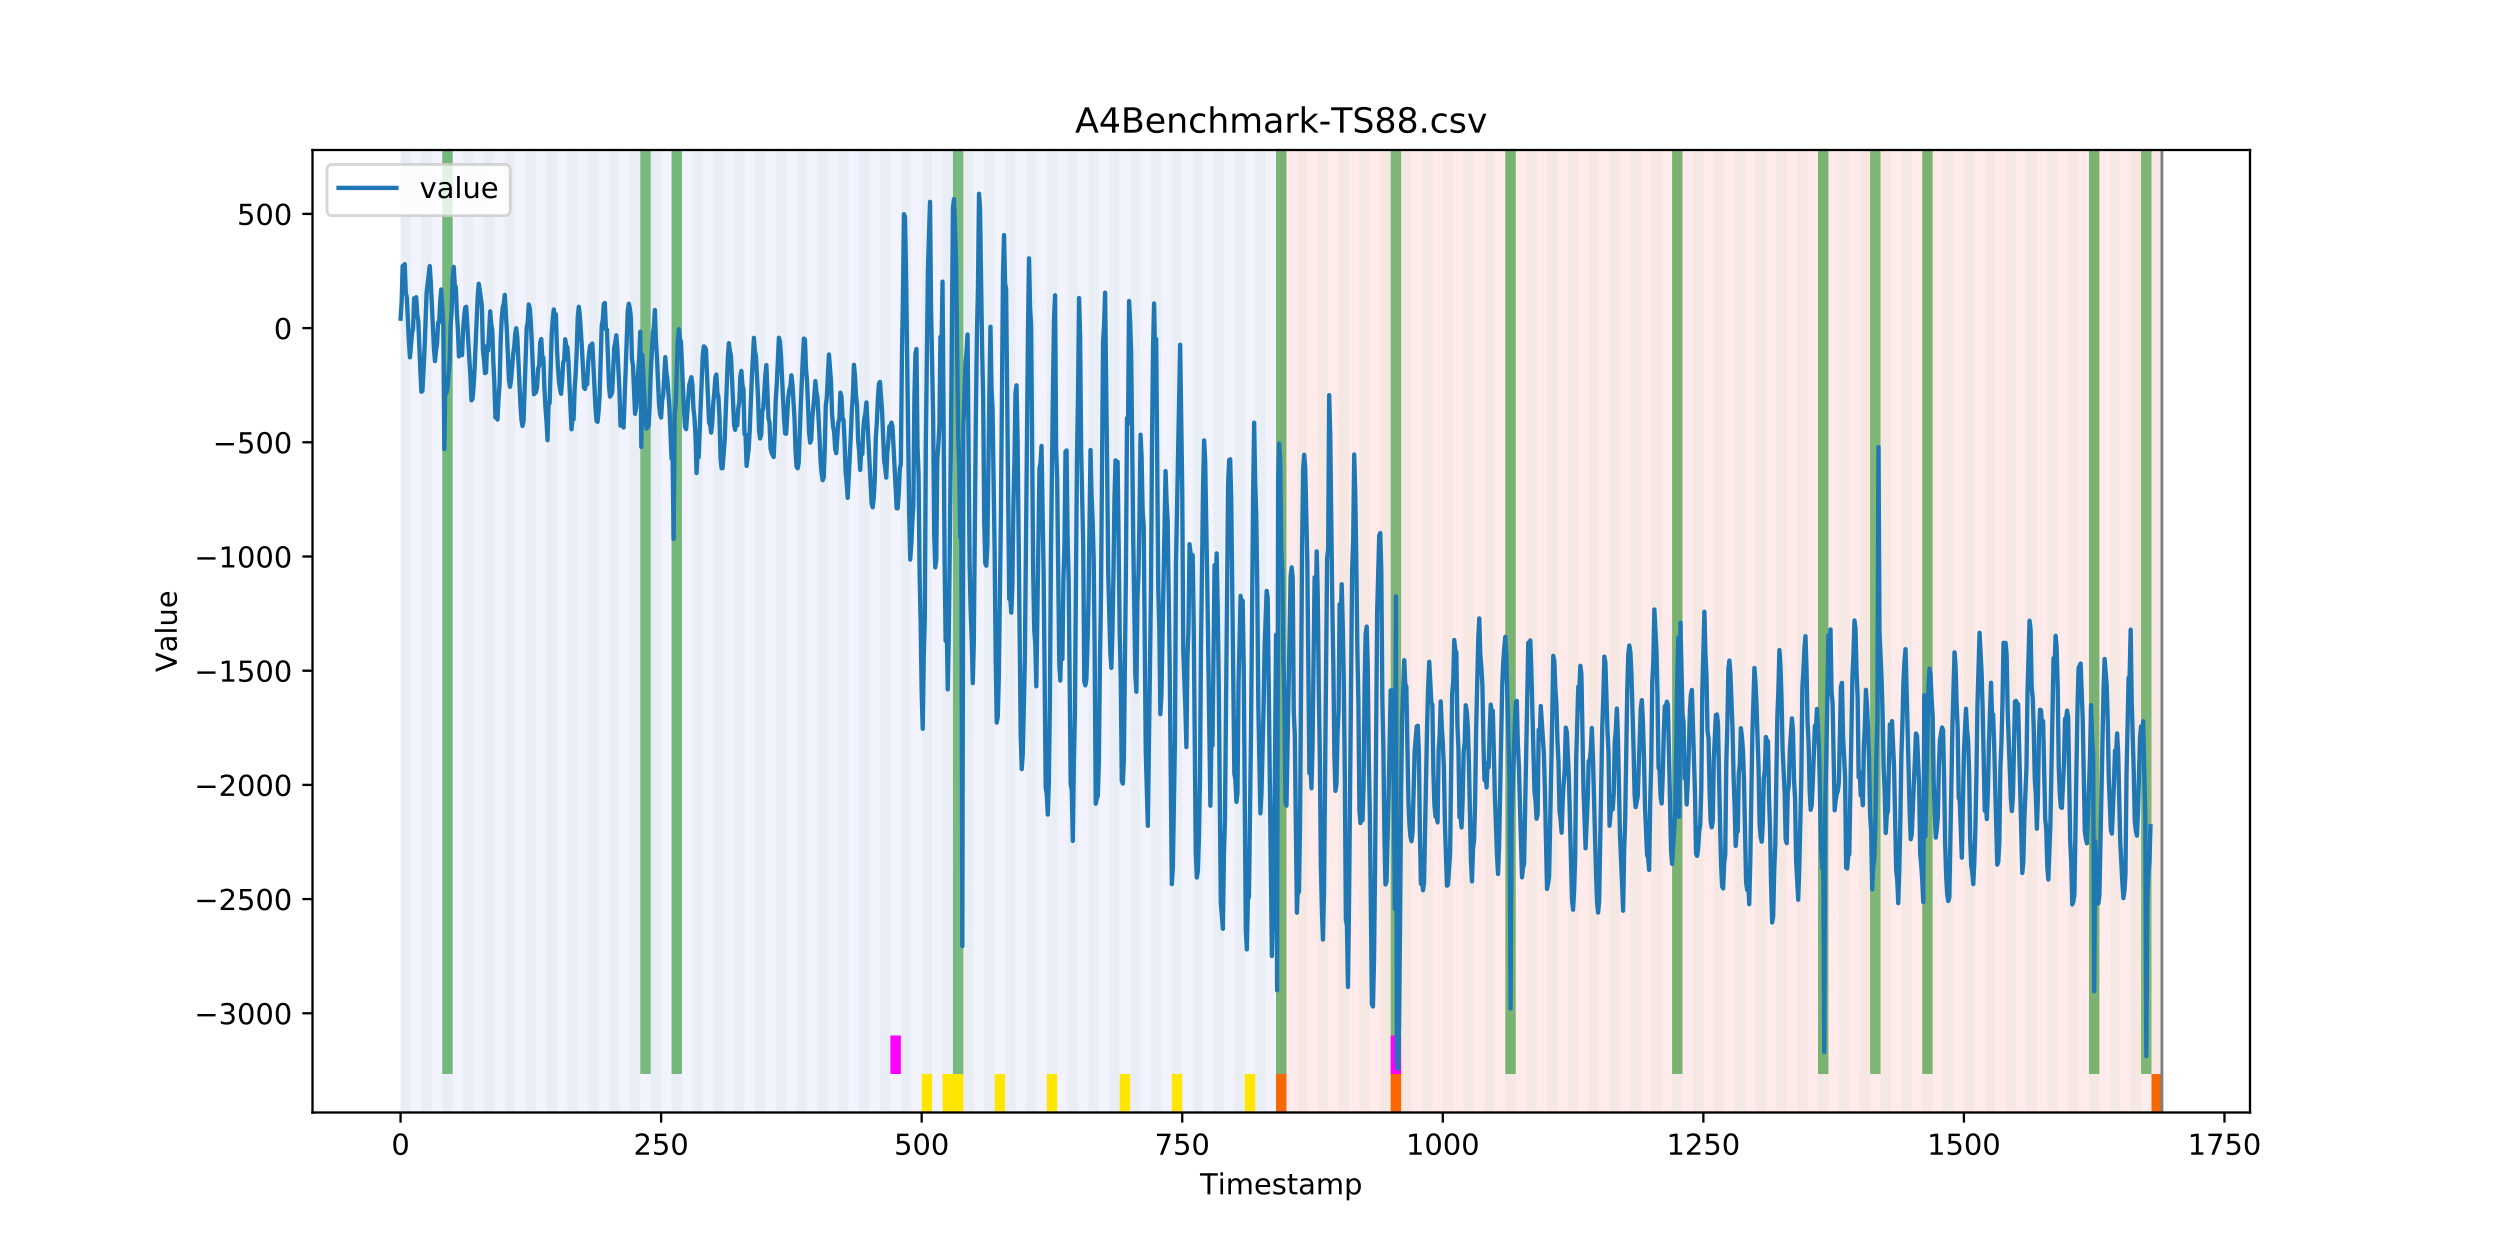 <?xml version="1.0" encoding="utf-8" standalone="no"?>
<!DOCTYPE svg PUBLIC "-//W3C//DTD SVG 1.1//EN"
  "http://www.w3.org/Graphics/SVG/1.1/DTD/svg11.dtd">
<!-- Created with matplotlib (https://matplotlib.org/) -->
<svg height="432pt" version="1.1" viewBox="0 0 864 432" width="864pt" xmlns="http://www.w3.org/2000/svg" xmlns:xlink="http://www.w3.org/1999/xlink">
 <defs>
  <style type="text/css">
*{stroke-linecap:butt;stroke-linejoin:round;}
  </style>
 </defs>
 <g id="figure_1">
  <g id="patch_1">
   <path d="M 0 432 
L 864 432 
L 864 0 
L 0 0 
z
" style="fill:#ffffff;"/>
  </g>
  <g id="axes_1">
   <g id="patch_2">
    <path d="M 108 384.48 
L 777.6 384.48 
L 777.6 51.84 
L 108 51.84 
z
" style="fill:#ffffff;"/>
   </g>
   <g id="patch_3">
    <path clip-path="url(#p687c00da9e)" d="M 138.436 384.48 
L 138.436 51.84 
L 440.999 51.84 
L 440.999 384.48 
z
" style="fill:#0000ff;opacity:0.05;"/>
   </g>
   <g id="patch_4">
    <path clip-path="url(#p687c00da9e)" d="M 440.999 384.48 
L 440.999 51.84 
L 747.164 51.84 
L 747.164 384.48 
z
" style="fill:#ff0000;opacity:0.08;"/>
   </g>
   <g id="patch_5">
    <path clip-path="url(#p687c00da9e)" d="M 138.436 384.48 
L 138.436 51.84 
L 142.038 51.84 
L 142.038 384.48 
z
" style="fill:#008000;opacity:0.04;"/>
   </g>
   <g id="patch_6">
    <path clip-path="url(#p687c00da9e)" d="M 440.999 384.48 
L 440.999 371.174 
L 444.601 371.174 
L 444.601 384.48 
z
" style="fill:#ff6600;"/>
   </g>
   <g id="patch_7">
    <path clip-path="url(#p687c00da9e)" d="M 145.64 384.48 
L 145.64 51.84 
L 149.242 51.84 
L 149.242 384.48 
z
" style="fill:#008000;opacity:0.04;"/>
   </g>
   <g id="patch_8">
    <path clip-path="url(#p687c00da9e)" d="M 152.844 384.48 
L 152.844 51.84 
L 156.446 51.84 
L 156.446 384.48 
z
" style="fill:#008000;opacity:0.04;"/>
   </g>
   <g id="patch_9">
    <path clip-path="url(#p687c00da9e)" d="M 152.844 371.174 
L 152.844 51.84 
L 156.446 51.84 
L 156.446 371.174 
z
" style="fill:#008000;opacity:0.5;"/>
   </g>
   <g id="patch_10">
    <path clip-path="url(#p687c00da9e)" d="M 160.048 384.48 
L 160.048 51.84 
L 163.65 51.84 
L 163.65 384.48 
z
" style="fill:#008000;opacity:0.04;"/>
   </g>
   <g id="patch_11">
    <path clip-path="url(#p687c00da9e)" d="M 167.252 384.48 
L 167.252 51.84 
L 170.854 51.84 
L 170.854 384.48 
z
" style="fill:#008000;opacity:0.04;"/>
   </g>
   <g id="patch_12">
    <path clip-path="url(#p687c00da9e)" d="M 174.456 384.48 
L 174.456 51.84 
L 178.058 51.84 
L 178.058 384.48 
z
" style="fill:#008000;opacity:0.04;"/>
   </g>
   <g id="patch_13">
    <path clip-path="url(#p687c00da9e)" d="M 480.62 384.48 
L 480.62 371.174 
L 484.222 371.174 
L 484.222 384.48 
z
" style="fill:#ff6600;"/>
   </g>
   <g id="patch_14">
    <path clip-path="url(#p687c00da9e)" d="M 181.66 384.48 
L 181.66 51.84 
L 185.262 51.84 
L 185.262 384.48 
z
" style="fill:#008000;opacity:0.04;"/>
   </g>
   <g id="patch_15">
    <path clip-path="url(#p687c00da9e)" d="M 188.863 384.48 
L 188.863 51.84 
L 192.465 51.84 
L 192.465 384.48 
z
" style="fill:#008000;opacity:0.04;"/>
   </g>
   <g id="patch_16">
    <path clip-path="url(#p687c00da9e)" d="M 196.067 384.48 
L 196.067 51.84 
L 199.669 51.84 
L 199.669 384.48 
z
" style="fill:#008000;opacity:0.04;"/>
   </g>
   <g id="patch_17">
    <path clip-path="url(#p687c00da9e)" d="M 203.271 384.48 
L 203.271 51.84 
L 206.873 51.84 
L 206.873 384.48 
z
" style="fill:#008000;opacity:0.04;"/>
   </g>
   <g id="patch_18">
    <path clip-path="url(#p687c00da9e)" d="M 210.475 384.48 
L 210.475 51.84 
L 214.077 51.84 
L 214.077 384.48 
z
" style="fill:#008000;opacity:0.04;"/>
   </g>
   <g id="patch_19">
    <path clip-path="url(#p687c00da9e)" d="M 217.679 384.48 
L 217.679 51.84 
L 221.281 51.84 
L 221.281 384.48 
z
" style="fill:#008000;opacity:0.04;"/>
   </g>
   <g id="patch_20">
    <path clip-path="url(#p687c00da9e)" d="M 221.281 371.174 
L 221.281 51.84 
L 224.883 51.84 
L 224.883 371.174 
z
" style="fill:#008000;opacity:0.5;"/>
   </g>
   <g id="patch_21">
    <path clip-path="url(#p687c00da9e)" d="M 224.883 384.48 
L 224.883 51.84 
L 228.485 51.84 
L 228.485 384.48 
z
" style="fill:#008000;opacity:0.04;"/>
   </g>
   <g id="patch_22">
    <path clip-path="url(#p687c00da9e)" d="M 232.087 384.48 
L 232.087 51.84 
L 235.689 51.84 
L 235.689 384.48 
z
" style="fill:#008000;opacity:0.04;"/>
   </g>
   <g id="patch_23">
    <path clip-path="url(#p687c00da9e)" d="M 232.087 371.174 
L 232.087 51.84 
L 235.689 51.84 
L 235.689 371.174 
z
" style="fill:#008000;opacity:0.5;"/>
   </g>
   <g id="patch_24">
    <path clip-path="url(#p687c00da9e)" d="M 239.291 384.48 
L 239.291 51.84 
L 242.893 51.84 
L 242.893 384.48 
z
" style="fill:#008000;opacity:0.04;"/>
   </g>
   <g id="patch_25">
    <path clip-path="url(#p687c00da9e)" d="M 246.494 384.48 
L 246.494 51.84 
L 250.096 51.84 
L 250.096 384.48 
z
" style="fill:#008000;opacity:0.04;"/>
   </g>
   <g id="patch_26">
    <path clip-path="url(#p687c00da9e)" d="M 253.698 384.48 
L 253.698 51.84 
L 257.3 51.84 
L 257.3 384.48 
z
" style="fill:#008000;opacity:0.04;"/>
   </g>
   <g id="patch_27">
    <path clip-path="url(#p687c00da9e)" d="M 260.902 384.48 
L 260.902 51.84 
L 264.504 51.84 
L 264.504 384.48 
z
" style="fill:#008000;opacity:0.04;"/>
   </g>
   <g id="patch_28">
    <path clip-path="url(#p687c00da9e)" d="M 268.106 384.48 
L 268.106 51.84 
L 271.708 51.84 
L 271.708 384.48 
z
" style="fill:#008000;opacity:0.04;"/>
   </g>
   <g id="patch_29">
    <path clip-path="url(#p687c00da9e)" d="M 275.31 384.48 
L 275.31 51.84 
L 278.912 51.84 
L 278.912 384.48 
z
" style="fill:#008000;opacity:0.04;"/>
   </g>
   <g id="patch_30">
    <path clip-path="url(#p687c00da9e)" d="M 282.514 384.48 
L 282.514 51.84 
L 286.116 51.84 
L 286.116 384.48 
z
" style="fill:#008000;opacity:0.04;"/>
   </g>
   <g id="patch_31">
    <path clip-path="url(#p687c00da9e)" d="M 289.718 384.48 
L 289.718 51.84 
L 293.32 51.84 
L 293.32 384.48 
z
" style="fill:#008000;opacity:0.04;"/>
   </g>
   <g id="patch_32">
    <path clip-path="url(#p687c00da9e)" d="M 296.922 384.48 
L 296.922 51.84 
L 300.524 51.84 
L 300.524 384.48 
z
" style="fill:#008000;opacity:0.04;"/>
   </g>
   <g id="patch_33">
    <path clip-path="url(#p687c00da9e)" d="M 304.125 384.48 
L 304.125 51.84 
L 307.727 51.84 
L 307.727 384.48 
z
" style="fill:#008000;opacity:0.04;"/>
   </g>
   <g id="patch_34">
    <path clip-path="url(#p687c00da9e)" d="M 307.727 371.174 
L 307.727 357.869 
L 311.329 357.869 
L 311.329 371.174 
z
" style="fill:#ff00ff;"/>
   </g>
   <g id="patch_35">
    <path clip-path="url(#p687c00da9e)" d="M 311.329 384.48 
L 311.329 51.84 
L 314.931 51.84 
L 314.931 384.48 
z
" style="fill:#008000;opacity:0.04;"/>
   </g>
   <g id="patch_36">
    <path clip-path="url(#p687c00da9e)" d="M 318.533 384.48 
L 318.533 51.84 
L 322.135 51.84 
L 322.135 384.48 
z
" style="fill:#008000;opacity:0.04;"/>
   </g>
   <g id="patch_37">
    <path clip-path="url(#p687c00da9e)" d="M 318.533 384.48 
L 318.533 371.174 
L 322.135 371.174 
L 322.135 384.48 
z
" style="fill:#ffe500;"/>
   </g>
   <g id="patch_38">
    <path clip-path="url(#p687c00da9e)" d="M 325.737 384.48 
L 325.737 51.84 
L 329.339 51.84 
L 329.339 384.48 
z
" style="fill:#008000;opacity:0.04;"/>
   </g>
   <g id="patch_39">
    <path clip-path="url(#p687c00da9e)" d="M 325.737 384.48 
L 325.737 371.174 
L 329.339 371.174 
L 329.339 384.48 
z
" style="fill:#ffe500;"/>
   </g>
   <g id="patch_40">
    <path clip-path="url(#p687c00da9e)" d="M 329.339 371.174 
L 329.339 51.84 
L 332.941 51.84 
L 332.941 371.174 
z
" style="fill:#008000;opacity:0.5;"/>
   </g>
   <g id="patch_41">
    <path clip-path="url(#p687c00da9e)" d="M 329.339 384.48 
L 329.339 371.174 
L 332.941 371.174 
L 332.941 384.48 
z
" style="fill:#ffe500;"/>
   </g>
   <g id="patch_42">
    <path clip-path="url(#p687c00da9e)" d="M 332.941 384.48 
L 332.941 51.84 
L 336.543 51.84 
L 336.543 384.48 
z
" style="fill:#008000;opacity:0.04;"/>
   </g>
   <g id="patch_43">
    <path clip-path="url(#p687c00da9e)" d="M 340.145 384.48 
L 340.145 51.84 
L 343.747 51.84 
L 343.747 384.48 
z
" style="fill:#008000;opacity:0.04;"/>
   </g>
   <g id="patch_44">
    <path clip-path="url(#p687c00da9e)" d="M 343.747 384.48 
L 343.747 371.174 
L 347.349 371.174 
L 347.349 384.48 
z
" style="fill:#ffe500;"/>
   </g>
   <g id="patch_45">
    <path clip-path="url(#p687c00da9e)" d="M 347.349 384.48 
L 347.349 51.84 
L 350.951 51.84 
L 350.951 384.48 
z
" style="fill:#008000;opacity:0.04;"/>
   </g>
   <g id="patch_46">
    <path clip-path="url(#p687c00da9e)" d="M 354.553 384.48 
L 354.553 51.84 
L 358.154 51.84 
L 358.154 384.48 
z
" style="fill:#008000;opacity:0.04;"/>
   </g>
   <g id="patch_47">
    <path clip-path="url(#p687c00da9e)" d="M 361.756 384.48 
L 361.756 51.84 
L 365.358 51.84 
L 365.358 384.48 
z
" style="fill:#008000;opacity:0.04;"/>
   </g>
   <g id="patch_48">
    <path clip-path="url(#p687c00da9e)" d="M 361.756 384.48 
L 361.756 371.174 
L 365.358 371.174 
L 365.358 384.48 
z
" style="fill:#ffe500;"/>
   </g>
   <g id="patch_49">
    <path clip-path="url(#p687c00da9e)" d="M 368.96 384.48 
L 368.96 51.84 
L 372.562 51.84 
L 372.562 384.48 
z
" style="fill:#008000;opacity:0.04;"/>
   </g>
   <g id="patch_50">
    <path clip-path="url(#p687c00da9e)" d="M 376.164 384.48 
L 376.164 51.84 
L 379.766 51.84 
L 379.766 384.48 
z
" style="fill:#008000;opacity:0.04;"/>
   </g>
   <g id="patch_51">
    <path clip-path="url(#p687c00da9e)" d="M 383.368 384.48 
L 383.368 51.84 
L 386.97 51.84 
L 386.97 384.48 
z
" style="fill:#008000;opacity:0.04;"/>
   </g>
   <g id="patch_52">
    <path clip-path="url(#p687c00da9e)" d="M 386.97 384.48 
L 386.97 371.174 
L 390.572 371.174 
L 390.572 384.48 
z
" style="fill:#ffe500;"/>
   </g>
   <g id="patch_53">
    <path clip-path="url(#p687c00da9e)" d="M 390.572 384.48 
L 390.572 51.84 
L 394.174 51.84 
L 394.174 384.48 
z
" style="fill:#008000;opacity:0.04;"/>
   </g>
   <g id="patch_54">
    <path clip-path="url(#p687c00da9e)" d="M 397.776 384.48 
L 397.776 51.84 
L 401.378 51.84 
L 401.378 384.48 
z
" style="fill:#008000;opacity:0.04;"/>
   </g>
   <g id="patch_55">
    <path clip-path="url(#p687c00da9e)" d="M 404.98 384.48 
L 404.98 51.84 
L 408.582 51.84 
L 408.582 384.48 
z
" style="fill:#008000;opacity:0.04;"/>
   </g>
   <g id="patch_56">
    <path clip-path="url(#p687c00da9e)" d="M 404.98 384.48 
L 404.98 371.174 
L 408.582 371.174 
L 408.582 384.48 
z
" style="fill:#ffe500;"/>
   </g>
   <g id="patch_57">
    <path clip-path="url(#p687c00da9e)" d="M 412.184 384.48 
L 412.184 51.84 
L 415.785 51.84 
L 415.785 384.48 
z
" style="fill:#008000;opacity:0.04;"/>
   </g>
   <g id="patch_58">
    <path clip-path="url(#p687c00da9e)" d="M 419.387 384.48 
L 419.387 51.84 
L 422.989 51.84 
L 422.989 384.48 
z
" style="fill:#008000;opacity:0.04;"/>
   </g>
   <g id="patch_59">
    <path clip-path="url(#p687c00da9e)" d="M 426.591 384.48 
L 426.591 51.84 
L 430.193 51.84 
L 430.193 384.48 
z
" style="fill:#008000;opacity:0.04;"/>
   </g>
   <g id="patch_60">
    <path clip-path="url(#p687c00da9e)" d="M 430.193 384.48 
L 430.193 371.174 
L 433.795 371.174 
L 433.795 384.48 
z
" style="fill:#ffe500;"/>
   </g>
   <g id="patch_61">
    <path clip-path="url(#p687c00da9e)" d="M 433.795 384.48 
L 433.795 51.84 
L 437.397 51.84 
L 437.397 384.48 
z
" style="fill:#008000;opacity:0.04;"/>
   </g>
   <g id="patch_62">
    <path clip-path="url(#p687c00da9e)" d="M 440.999 384.48 
L 440.999 51.84 
L 444.601 51.84 
L 444.601 384.48 
z
" style="fill:#008000;opacity:0.04;"/>
   </g>
   <g id="patch_63">
    <path clip-path="url(#p687c00da9e)" d="M 440.999 371.174 
L 440.999 51.84 
L 444.601 51.84 
L 444.601 371.174 
z
" style="fill:#008000;opacity:0.5;"/>
   </g>
   <g id="patch_64">
    <path clip-path="url(#p687c00da9e)" d="M 743.562 384.48 
L 743.562 371.174 
L 747.164 371.174 
L 747.164 384.48 
z
" style="fill:#ff6600;"/>
   </g>
   <g id="patch_65">
    <path clip-path="url(#p687c00da9e)" d="M 448.203 384.48 
L 448.203 51.84 
L 451.805 51.84 
L 451.805 384.48 
z
" style="fill:#008000;opacity:0.04;"/>
   </g>
   <g id="patch_66">
    <path clip-path="url(#p687c00da9e)" d="M 455.407 384.48 
L 455.407 51.84 
L 459.009 51.84 
L 459.009 384.48 
z
" style="fill:#008000;opacity:0.04;"/>
   </g>
   <g id="patch_67">
    <path clip-path="url(#p687c00da9e)" d="M 462.611 384.48 
L 462.611 51.84 
L 466.213 51.84 
L 466.213 384.48 
z
" style="fill:#008000;opacity:0.04;"/>
   </g>
   <g id="patch_68">
    <path clip-path="url(#p687c00da9e)" d="M 469.815 384.48 
L 469.815 51.84 
L 473.416 51.84 
L 473.416 384.48 
z
" style="fill:#008000;opacity:0.04;"/>
   </g>
   <g id="patch_69">
    <path clip-path="url(#p687c00da9e)" d="M 477.018 384.48 
L 477.018 51.84 
L 480.62 51.84 
L 480.62 384.48 
z
" style="fill:#008000;opacity:0.04;"/>
   </g>
   <g id="patch_70">
    <path clip-path="url(#p687c00da9e)" d="M 480.62 371.174 
L 480.62 51.84 
L 484.222 51.84 
L 484.222 371.174 
z
" style="fill:#008000;opacity:0.5;"/>
   </g>
   <g id="patch_71">
    <path clip-path="url(#p687c00da9e)" d="M 480.62 371.174 
L 480.62 357.869 
L 484.222 357.869 
L 484.222 371.174 
z
" style="fill:#ff00ff;"/>
   </g>
   <g id="patch_72">
    <path clip-path="url(#p687c00da9e)" d="M 484.222 384.48 
L 484.222 51.84 
L 487.824 51.84 
L 487.824 384.48 
z
" style="fill:#008000;opacity:0.04;"/>
   </g>
   <g id="patch_73">
    <path clip-path="url(#p687c00da9e)" d="M 491.426 384.48 
L 491.426 51.84 
L 495.028 51.84 
L 495.028 384.48 
z
" style="fill:#008000;opacity:0.04;"/>
   </g>
   <g id="patch_74">
    <path clip-path="url(#p687c00da9e)" d="M 498.63 384.48 
L 498.63 51.84 
L 502.232 51.84 
L 502.232 384.48 
z
" style="fill:#008000;opacity:0.04;"/>
   </g>
   <g id="patch_75">
    <path clip-path="url(#p687c00da9e)" d="M 505.834 384.48 
L 505.834 51.84 
L 509.436 51.84 
L 509.436 384.48 
z
" style="fill:#008000;opacity:0.04;"/>
   </g>
   <g id="patch_76">
    <path clip-path="url(#p687c00da9e)" d="M 513.038 384.48 
L 513.038 51.84 
L 516.64 51.84 
L 516.64 384.48 
z
" style="fill:#008000;opacity:0.04;"/>
   </g>
   <g id="patch_77">
    <path clip-path="url(#p687c00da9e)" d="M 520.242 384.48 
L 520.242 51.84 
L 523.844 51.84 
L 523.844 384.48 
z
" style="fill:#008000;opacity:0.04;"/>
   </g>
   <g id="patch_78">
    <path clip-path="url(#p687c00da9e)" d="M 520.242 371.174 
L 520.242 51.84 
L 523.844 51.84 
L 523.844 371.174 
z
" style="fill:#008000;opacity:0.5;"/>
   </g>
   <g id="patch_79">
    <path clip-path="url(#p687c00da9e)" d="M 527.446 384.48 
L 527.446 51.84 
L 531.047 51.84 
L 531.047 384.48 
z
" style="fill:#008000;opacity:0.04;"/>
   </g>
   <g id="patch_80">
    <path clip-path="url(#p687c00da9e)" d="M 534.649 384.48 
L 534.649 51.84 
L 538.251 51.84 
L 538.251 384.48 
z
" style="fill:#008000;opacity:0.04;"/>
   </g>
   <g id="patch_81">
    <path clip-path="url(#p687c00da9e)" d="M 541.853 384.48 
L 541.853 51.84 
L 545.455 51.84 
L 545.455 384.48 
z
" style="fill:#008000;opacity:0.04;"/>
   </g>
   <g id="patch_82">
    <path clip-path="url(#p687c00da9e)" d="M 549.057 384.48 
L 549.057 51.84 
L 552.659 51.84 
L 552.659 384.48 
z
" style="fill:#008000;opacity:0.04;"/>
   </g>
   <g id="patch_83">
    <path clip-path="url(#p687c00da9e)" d="M 556.261 384.48 
L 556.261 51.84 
L 559.863 51.84 
L 559.863 384.48 
z
" style="fill:#008000;opacity:0.04;"/>
   </g>
   <g id="patch_84">
    <path clip-path="url(#p687c00da9e)" d="M 563.465 384.48 
L 563.465 51.84 
L 567.067 51.84 
L 567.067 384.48 
z
" style="fill:#008000;opacity:0.04;"/>
   </g>
   <g id="patch_85">
    <path clip-path="url(#p687c00da9e)" d="M 570.669 384.48 
L 570.669 51.84 
L 574.271 51.84 
L 574.271 384.48 
z
" style="fill:#008000;opacity:0.04;"/>
   </g>
   <g id="patch_86">
    <path clip-path="url(#p687c00da9e)" d="M 577.873 384.48 
L 577.873 51.84 
L 581.475 51.84 
L 581.475 384.48 
z
" style="fill:#008000;opacity:0.04;"/>
   </g>
   <g id="patch_87">
    <path clip-path="url(#p687c00da9e)" d="M 577.873 371.174 
L 577.873 51.84 
L 581.475 51.84 
L 581.475 371.174 
z
" style="fill:#008000;opacity:0.5;"/>
   </g>
   <g id="patch_88">
    <path clip-path="url(#p687c00da9e)" d="M 585.076 384.48 
L 585.076 51.84 
L 588.678 51.84 
L 588.678 384.48 
z
" style="fill:#008000;opacity:0.04;"/>
   </g>
   <g id="patch_89">
    <path clip-path="url(#p687c00da9e)" d="M 592.28 384.48 
L 592.28 51.84 
L 595.882 51.84 
L 595.882 384.48 
z
" style="fill:#008000;opacity:0.04;"/>
   </g>
   <g id="patch_90">
    <path clip-path="url(#p687c00da9e)" d="M 599.484 384.48 
L 599.484 51.84 
L 603.086 51.84 
L 603.086 384.48 
z
" style="fill:#008000;opacity:0.04;"/>
   </g>
   <g id="patch_91">
    <path clip-path="url(#p687c00da9e)" d="M 606.688 384.48 
L 606.688 51.84 
L 610.29 51.84 
L 610.29 384.48 
z
" style="fill:#008000;opacity:0.04;"/>
   </g>
   <g id="patch_92">
    <path clip-path="url(#p687c00da9e)" d="M 613.892 384.48 
L 613.892 51.84 
L 617.494 51.84 
L 617.494 384.48 
z
" style="fill:#008000;opacity:0.04;"/>
   </g>
   <g id="patch_93">
    <path clip-path="url(#p687c00da9e)" d="M 621.096 384.48 
L 621.096 51.84 
L 624.698 51.84 
L 624.698 384.48 
z
" style="fill:#008000;opacity:0.04;"/>
   </g>
   <g id="patch_94">
    <path clip-path="url(#p687c00da9e)" d="M 628.3 384.48 
L 628.3 51.84 
L 631.902 51.84 
L 631.902 384.48 
z
" style="fill:#008000;opacity:0.04;"/>
   </g>
   <g id="patch_95">
    <path clip-path="url(#p687c00da9e)" d="M 628.3 371.174 
L 628.3 51.84 
L 631.902 51.84 
L 631.902 371.174 
z
" style="fill:#008000;opacity:0.5;"/>
   </g>
   <g id="patch_96">
    <path clip-path="url(#p687c00da9e)" d="M 635.504 384.48 
L 635.504 51.84 
L 639.106 51.84 
L 639.106 384.48 
z
" style="fill:#008000;opacity:0.04;"/>
   </g>
   <g id="patch_97">
    <path clip-path="url(#p687c00da9e)" d="M 642.707 384.48 
L 642.707 51.84 
L 646.309 51.84 
L 646.309 384.48 
z
" style="fill:#008000;opacity:0.04;"/>
   </g>
   <g id="patch_98">
    <path clip-path="url(#p687c00da9e)" d="M 646.309 371.174 
L 646.309 51.84 
L 649.911 51.84 
L 649.911 371.174 
z
" style="fill:#008000;opacity:0.5;"/>
   </g>
   <g id="patch_99">
    <path clip-path="url(#p687c00da9e)" d="M 649.911 384.48 
L 649.911 51.84 
L 653.513 51.84 
L 653.513 384.48 
z
" style="fill:#008000;opacity:0.04;"/>
   </g>
   <g id="patch_100">
    <path clip-path="url(#p687c00da9e)" d="M 657.115 384.48 
L 657.115 51.84 
L 660.717 51.84 
L 660.717 384.48 
z
" style="fill:#008000;opacity:0.04;"/>
   </g>
   <g id="patch_101">
    <path clip-path="url(#p687c00da9e)" d="M 664.319 384.48 
L 664.319 51.84 
L 667.921 51.84 
L 667.921 384.48 
z
" style="fill:#008000;opacity:0.04;"/>
   </g>
   <g id="patch_102">
    <path clip-path="url(#p687c00da9e)" d="M 664.319 371.174 
L 664.319 51.84 
L 667.921 51.84 
L 667.921 371.174 
z
" style="fill:#008000;opacity:0.5;"/>
   </g>
   <g id="patch_103">
    <path clip-path="url(#p687c00da9e)" d="M 671.523 384.48 
L 671.523 51.84 
L 675.125 51.84 
L 675.125 384.48 
z
" style="fill:#008000;opacity:0.04;"/>
   </g>
   <g id="patch_104">
    <path clip-path="url(#p687c00da9e)" d="M 678.727 384.48 
L 678.727 51.84 
L 682.329 51.84 
L 682.329 384.48 
z
" style="fill:#008000;opacity:0.04;"/>
   </g>
   <g id="patch_105">
    <path clip-path="url(#p687c00da9e)" d="M 685.931 384.48 
L 685.931 51.84 
L 689.533 51.84 
L 689.533 384.48 
z
" style="fill:#008000;opacity:0.04;"/>
   </g>
   <g id="patch_106">
    <path clip-path="url(#p687c00da9e)" d="M 693.135 384.48 
L 693.135 51.84 
L 696.737 51.84 
L 696.737 384.48 
z
" style="fill:#008000;opacity:0.04;"/>
   </g>
   <g id="patch_107">
    <path clip-path="url(#p687c00da9e)" d="M 700.338 384.48 
L 700.338 51.84 
L 703.94 51.84 
L 703.94 384.48 
z
" style="fill:#008000;opacity:0.04;"/>
   </g>
   <g id="patch_108">
    <path clip-path="url(#p687c00da9e)" d="M 707.542 384.48 
L 707.542 51.84 
L 711.144 51.84 
L 711.144 384.48 
z
" style="fill:#008000;opacity:0.04;"/>
   </g>
   <g id="patch_109">
    <path clip-path="url(#p687c00da9e)" d="M 714.746 384.48 
L 714.746 51.84 
L 718.348 51.84 
L 718.348 384.48 
z
" style="fill:#008000;opacity:0.04;"/>
   </g>
   <g id="patch_110">
    <path clip-path="url(#p687c00da9e)" d="M 721.95 384.48 
L 721.95 51.84 
L 725.552 51.84 
L 725.552 384.48 
z
" style="fill:#008000;opacity:0.04;"/>
   </g>
   <g id="patch_111">
    <path clip-path="url(#p687c00da9e)" d="M 721.95 371.174 
L 721.95 51.84 
L 725.552 51.84 
L 725.552 371.174 
z
" style="fill:#008000;opacity:0.5;"/>
   </g>
   <g id="patch_112">
    <path clip-path="url(#p687c00da9e)" d="M 729.154 384.48 
L 729.154 51.84 
L 732.756 51.84 
L 732.756 384.48 
z
" style="fill:#008000;opacity:0.04;"/>
   </g>
   <g id="patch_113">
    <path clip-path="url(#p687c00da9e)" d="M 736.358 384.48 
L 736.358 51.84 
L 739.96 51.84 
L 739.96 384.48 
z
" style="fill:#008000;opacity:0.04;"/>
   </g>
   <g id="patch_114">
    <path clip-path="url(#p687c00da9e)" d="M 739.96 371.174 
L 739.96 51.84 
L 743.562 51.84 
L 743.562 371.174 
z
" style="fill:#008000;opacity:0.5;"/>
   </g>
   <g id="patch_115">
    <path clip-path="url(#p687c00da9e)" d="M 743.562 384.48 
L 743.562 51.84 
L 747.164 51.84 
L 747.164 384.48 
z
" style="fill:#008000;opacity:0.04;"/>
   </g>
   <g id="matplotlib.axis_1">
    <g id="xtick_1">
     <g id="line2d_1">
      <defs>
       <path d="M 0 0 
L 0 3.5 
" id="m67c3e868bd" style="stroke:#000000;stroke-width:0.8;"/>
      </defs>
      <g>
       <use style="stroke:#000000;stroke-width:0.8;" x="138.436" xlink:href="#m67c3e868bd" y="384.48"/>
      </g>
     </g>
     <g id="text_1">
      <!-- 0 -->
      <defs>
       <path d="M 31.781 66.406 
Q 24.172 66.406 20.328 58.906 
Q 16.5 51.422 16.5 36.375 
Q 16.5 21.391 20.328 13.891 
Q 24.172 6.391 31.781 6.391 
Q 39.453 6.391 43.281 13.891 
Q 47.125 21.391 47.125 36.375 
Q 47.125 51.422 43.281 58.906 
Q 39.453 66.406 31.781 66.406 
z
M 31.781 74.219 
Q 44.047 74.219 50.516 64.516 
Q 56.984 54.828 56.984 36.375 
Q 56.984 17.969 50.516 8.266 
Q 44.047 -1.422 31.781 -1.422 
Q 19.531 -1.422 13.062 8.266 
Q 6.594 17.969 6.594 36.375 
Q 6.594 54.828 13.062 64.516 
Q 19.531 74.219 31.781 74.219 
z
" id="DejaVuSans-48"/>
      </defs>
      <g transform="translate(135.255 399.078)scale(0.1 -0.1)">
       <use xlink:href="#DejaVuSans-48"/>
      </g>
     </g>
    </g>
    <g id="xtick_2">
     <g id="line2d_2">
      <g>
       <use style="stroke:#000000;stroke-width:0.8;" x="228.485" xlink:href="#m67c3e868bd" y="384.48"/>
      </g>
     </g>
     <g id="text_2">
      <!-- 250 -->
      <defs>
       <path d="M 19.188 8.297 
L 53.609 8.297 
L 53.609 0 
L 7.328 0 
L 7.328 8.297 
Q 12.938 14.109 22.625 23.891 
Q 32.328 33.688 34.812 36.531 
Q 39.547 41.844 41.422 45.531 
Q 43.312 49.219 43.312 52.781 
Q 43.312 58.594 39.234 62.25 
Q 35.156 65.922 28.609 65.922 
Q 23.969 65.922 18.812 64.312 
Q 13.672 62.703 7.812 59.422 
L 7.812 69.391 
Q 13.766 71.781 18.938 73 
Q 24.125 74.219 28.422 74.219 
Q 39.75 74.219 46.484 68.547 
Q 53.219 62.891 53.219 53.422 
Q 53.219 48.922 51.531 44.891 
Q 49.859 40.875 45.406 35.406 
Q 44.188 33.984 37.641 27.219 
Q 31.109 20.453 19.188 8.297 
z
" id="DejaVuSans-50"/>
       <path d="M 10.797 72.906 
L 49.516 72.906 
L 49.516 64.594 
L 19.828 64.594 
L 19.828 46.734 
Q 21.969 47.469 24.109 47.828 
Q 26.266 48.188 28.422 48.188 
Q 40.625 48.188 47.75 41.5 
Q 54.891 34.812 54.891 23.391 
Q 54.891 11.625 47.562 5.094 
Q 40.234 -1.422 26.906 -1.422 
Q 22.312 -1.422 17.547 -0.641 
Q 12.797 0.141 7.719 1.703 
L 7.719 11.625 
Q 12.109 9.234 16.797 8.062 
Q 21.484 6.891 26.703 6.891 
Q 35.156 6.891 40.078 11.328 
Q 45.016 15.766 45.016 23.391 
Q 45.016 31 40.078 35.438 
Q 35.156 39.891 26.703 39.891 
Q 22.75 39.891 18.812 39.016 
Q 14.891 38.141 10.797 36.281 
z
" id="DejaVuSans-53"/>
      </defs>
      <g transform="translate(218.941 399.078)scale(0.1 -0.1)">
       <use xlink:href="#DejaVuSans-50"/>
       <use x="63.623" xlink:href="#DejaVuSans-53"/>
       <use x="127.246" xlink:href="#DejaVuSans-48"/>
      </g>
     </g>
    </g>
    <g id="xtick_3">
     <g id="line2d_3">
      <g>
       <use style="stroke:#000000;stroke-width:0.8;" x="318.533" xlink:href="#m67c3e868bd" y="384.48"/>
      </g>
     </g>
     <g id="text_3">
      <!-- 500 -->
      <g transform="translate(308.989 399.078)scale(0.1 -0.1)">
       <use xlink:href="#DejaVuSans-53"/>
       <use x="63.623" xlink:href="#DejaVuSans-48"/>
       <use x="127.246" xlink:href="#DejaVuSans-48"/>
      </g>
     </g>
    </g>
    <g id="xtick_4">
     <g id="line2d_4">
      <g>
       <use style="stroke:#000000;stroke-width:0.8;" x="408.582" xlink:href="#m67c3e868bd" y="384.48"/>
      </g>
     </g>
     <g id="text_4">
      <!-- 750 -->
      <defs>
       <path d="M 8.203 72.906 
L 55.078 72.906 
L 55.078 68.703 
L 28.609 0 
L 18.312 0 
L 43.219 64.594 
L 8.203 64.594 
z
" id="DejaVuSans-55"/>
      </defs>
      <g transform="translate(399.038 399.078)scale(0.1 -0.1)">
       <use xlink:href="#DejaVuSans-55"/>
       <use x="63.623" xlink:href="#DejaVuSans-53"/>
       <use x="127.246" xlink:href="#DejaVuSans-48"/>
      </g>
     </g>
    </g>
    <g id="xtick_5">
     <g id="line2d_5">
      <g>
       <use style="stroke:#000000;stroke-width:0.8;" x="498.63" xlink:href="#m67c3e868bd" y="384.48"/>
      </g>
     </g>
     <g id="text_5">
      <!-- 1000 -->
      <defs>
       <path d="M 12.406 8.297 
L 28.516 8.297 
L 28.516 63.922 
L 10.984 60.406 
L 10.984 69.391 
L 28.422 72.906 
L 38.281 72.906 
L 38.281 8.297 
L 54.391 8.297 
L 54.391 0 
L 12.406 0 
z
" id="DejaVuSans-49"/>
      </defs>
      <g transform="translate(485.905 399.078)scale(0.1 -0.1)">
       <use xlink:href="#DejaVuSans-49"/>
       <use x="63.623" xlink:href="#DejaVuSans-48"/>
       <use x="127.246" xlink:href="#DejaVuSans-48"/>
       <use x="190.869" xlink:href="#DejaVuSans-48"/>
      </g>
     </g>
    </g>
    <g id="xtick_6">
     <g id="line2d_6">
      <g>
       <use style="stroke:#000000;stroke-width:0.8;" x="588.678" xlink:href="#m67c3e868bd" y="384.48"/>
      </g>
     </g>
     <g id="text_6">
      <!-- 1250 -->
      <g transform="translate(575.953 399.078)scale(0.1 -0.1)">
       <use xlink:href="#DejaVuSans-49"/>
       <use x="63.623" xlink:href="#DejaVuSans-50"/>
       <use x="127.246" xlink:href="#DejaVuSans-53"/>
       <use x="190.869" xlink:href="#DejaVuSans-48"/>
      </g>
     </g>
    </g>
    <g id="xtick_7">
     <g id="line2d_7">
      <g>
       <use style="stroke:#000000;stroke-width:0.8;" x="678.727" xlink:href="#m67c3e868bd" y="384.48"/>
      </g>
     </g>
     <g id="text_7">
      <!-- 1500 -->
      <g transform="translate(666.002 399.078)scale(0.1 -0.1)">
       <use xlink:href="#DejaVuSans-49"/>
       <use x="63.623" xlink:href="#DejaVuSans-53"/>
       <use x="127.246" xlink:href="#DejaVuSans-48"/>
       <use x="190.869" xlink:href="#DejaVuSans-48"/>
      </g>
     </g>
    </g>
    <g id="xtick_8">
     <g id="line2d_8">
      <g>
       <use style="stroke:#000000;stroke-width:0.8;" x="768.775" xlink:href="#m67c3e868bd" y="384.48"/>
      </g>
     </g>
     <g id="text_8">
      <!-- 1750 -->
      <g transform="translate(756.05 399.078)scale(0.1 -0.1)">
       <use xlink:href="#DejaVuSans-49"/>
       <use x="63.623" xlink:href="#DejaVuSans-55"/>
       <use x="127.246" xlink:href="#DejaVuSans-53"/>
       <use x="190.869" xlink:href="#DejaVuSans-48"/>
      </g>
     </g>
    </g>
    <g id="text_9">
     <!-- Timestamp -->
     <defs>
      <path d="M -0.297 72.906 
L 61.375 72.906 
L 61.375 64.594 
L 35.5 64.594 
L 35.5 0 
L 25.594 0 
L 25.594 64.594 
L -0.297 64.594 
z
" id="DejaVuSans-84"/>
      <path d="M 9.422 54.688 
L 18.406 54.688 
L 18.406 0 
L 9.422 0 
z
M 9.422 75.984 
L 18.406 75.984 
L 18.406 64.594 
L 9.422 64.594 
z
" id="DejaVuSans-105"/>
      <path d="M 52 44.188 
Q 55.375 50.25 60.062 53.125 
Q 64.75 56 71.094 56 
Q 79.641 56 84.281 50.016 
Q 88.922 44.047 88.922 33.016 
L 88.922 0 
L 79.891 0 
L 79.891 32.719 
Q 79.891 40.578 77.094 44.375 
Q 74.312 48.188 68.609 48.188 
Q 61.625 48.188 57.562 43.547 
Q 53.516 38.922 53.516 30.906 
L 53.516 0 
L 44.484 0 
L 44.484 32.719 
Q 44.484 40.625 41.703 44.406 
Q 38.922 48.188 33.109 48.188 
Q 26.219 48.188 22.156 43.531 
Q 18.109 38.875 18.109 30.906 
L 18.109 0 
L 9.078 0 
L 9.078 54.688 
L 18.109 54.688 
L 18.109 46.188 
Q 21.188 51.219 25.484 53.609 
Q 29.781 56 35.688 56 
Q 41.656 56 45.828 52.969 
Q 50 49.953 52 44.188 
z
" id="DejaVuSans-109"/>
      <path d="M 56.203 29.594 
L 56.203 25.203 
L 14.891 25.203 
Q 15.484 15.922 20.484 11.062 
Q 25.484 6.203 34.422 6.203 
Q 39.594 6.203 44.453 7.469 
Q 49.312 8.734 54.109 11.281 
L 54.109 2.781 
Q 49.266 0.734 44.188 -0.344 
Q 39.109 -1.422 33.891 -1.422 
Q 20.797 -1.422 13.156 6.188 
Q 5.516 13.812 5.516 26.812 
Q 5.516 40.234 12.766 48.109 
Q 20.016 56 32.328 56 
Q 43.359 56 49.781 48.891 
Q 56.203 41.797 56.203 29.594 
z
M 47.219 32.234 
Q 47.125 39.594 43.094 43.984 
Q 39.062 48.391 32.422 48.391 
Q 24.906 48.391 20.391 44.141 
Q 15.875 39.891 15.188 32.172 
z
" id="DejaVuSans-101"/>
      <path d="M 44.281 53.078 
L 44.281 44.578 
Q 40.484 46.531 36.375 47.5 
Q 32.281 48.484 27.875 48.484 
Q 21.188 48.484 17.844 46.438 
Q 14.5 44.391 14.5 40.281 
Q 14.5 37.156 16.891 35.375 
Q 19.281 33.594 26.516 31.984 
L 29.594 31.297 
Q 39.156 29.25 43.188 25.516 
Q 47.219 21.781 47.219 15.094 
Q 47.219 7.469 41.188 3.016 
Q 35.156 -1.422 24.609 -1.422 
Q 20.219 -1.422 15.453 -0.562 
Q 10.688 0.297 5.422 2 
L 5.422 11.281 
Q 10.406 8.688 15.234 7.391 
Q 20.062 6.109 24.812 6.109 
Q 31.156 6.109 34.562 8.281 
Q 37.984 10.453 37.984 14.406 
Q 37.984 18.062 35.516 20.016 
Q 33.062 21.969 24.703 23.781 
L 21.578 24.516 
Q 13.234 26.266 9.516 29.906 
Q 5.812 33.547 5.812 39.891 
Q 5.812 47.609 11.281 51.797 
Q 16.75 56 26.812 56 
Q 31.781 56 36.172 55.266 
Q 40.578 54.547 44.281 53.078 
z
" id="DejaVuSans-115"/>
      <path d="M 18.312 70.219 
L 18.312 54.688 
L 36.812 54.688 
L 36.812 47.703 
L 18.312 47.703 
L 18.312 18.016 
Q 18.312 11.328 20.141 9.422 
Q 21.969 7.516 27.594 7.516 
L 36.812 7.516 
L 36.812 0 
L 27.594 0 
Q 17.188 0 13.234 3.875 
Q 9.281 7.766 9.281 18.016 
L 9.281 47.703 
L 2.688 47.703 
L 2.688 54.688 
L 9.281 54.688 
L 9.281 70.219 
z
" id="DejaVuSans-116"/>
      <path d="M 34.281 27.484 
Q 23.391 27.484 19.188 25 
Q 14.984 22.516 14.984 16.5 
Q 14.984 11.719 18.141 8.906 
Q 21.297 6.109 26.703 6.109 
Q 34.188 6.109 38.703 11.406 
Q 43.219 16.703 43.219 25.484 
L 43.219 27.484 
z
M 52.203 31.203 
L 52.203 0 
L 43.219 0 
L 43.219 8.297 
Q 40.141 3.328 35.547 0.953 
Q 30.953 -1.422 24.312 -1.422 
Q 15.922 -1.422 10.953 3.297 
Q 6 8.016 6 15.922 
Q 6 25.141 12.172 29.828 
Q 18.359 34.516 30.609 34.516 
L 43.219 34.516 
L 43.219 35.406 
Q 43.219 41.609 39.141 45 
Q 35.062 48.391 27.688 48.391 
Q 23 48.391 18.547 47.266 
Q 14.109 46.141 10.016 43.891 
L 10.016 52.203 
Q 14.938 54.109 19.578 55.047 
Q 24.219 56 28.609 56 
Q 40.484 56 46.344 49.844 
Q 52.203 43.703 52.203 31.203 
z
" id="DejaVuSans-97"/>
      <path d="M 18.109 8.203 
L 18.109 -20.797 
L 9.078 -20.797 
L 9.078 54.688 
L 18.109 54.688 
L 18.109 46.391 
Q 20.953 51.266 25.266 53.625 
Q 29.594 56 35.594 56 
Q 45.562 56 51.781 48.094 
Q 58.016 40.188 58.016 27.297 
Q 58.016 14.406 51.781 6.484 
Q 45.562 -1.422 35.594 -1.422 
Q 29.594 -1.422 25.266 0.953 
Q 20.953 3.328 18.109 8.203 
z
M 48.688 27.297 
Q 48.688 37.203 44.609 42.844 
Q 40.531 48.484 33.406 48.484 
Q 26.266 48.484 22.188 42.844 
Q 18.109 37.203 18.109 27.297 
Q 18.109 17.391 22.188 11.75 
Q 26.266 6.109 33.406 6.109 
Q 40.531 6.109 44.609 11.75 
Q 48.688 17.391 48.688 27.297 
z
" id="DejaVuSans-112"/>
     </defs>
     <g transform="translate(414.739 412.757)scale(0.1 -0.1)">
      <use xlink:href="#DejaVuSans-84"/>
      <use x="61.037" xlink:href="#DejaVuSans-105"/>
      <use x="88.82" xlink:href="#DejaVuSans-109"/>
      <use x="186.232" xlink:href="#DejaVuSans-101"/>
      <use x="247.756" xlink:href="#DejaVuSans-115"/>
      <use x="299.855" xlink:href="#DejaVuSans-116"/>
      <use x="339.064" xlink:href="#DejaVuSans-97"/>
      <use x="400.344" xlink:href="#DejaVuSans-109"/>
      <use x="497.756" xlink:href="#DejaVuSans-112"/>
     </g>
    </g>
   </g>
   <g id="matplotlib.axis_2">
    <g id="ytick_1">
     <g id="line2d_9">
      <defs>
       <path d="M 0 0 
L -3.5 0 
" id="mc1bd610838" style="stroke:#000000;stroke-width:0.8;"/>
      </defs>
      <g>
       <use style="stroke:#000000;stroke-width:0.8;" x="108" xlink:href="#mc1bd610838" y="350.186"/>
      </g>
     </g>
     <g id="text_10">
      <!-- −3000 -->
      <defs>
       <path d="M 10.594 35.5 
L 73.188 35.5 
L 73.188 27.203 
L 10.594 27.203 
z
" id="DejaVuSans-8722"/>
       <path d="M 40.578 39.312 
Q 47.656 37.797 51.625 33 
Q 55.609 28.219 55.609 21.188 
Q 55.609 10.406 48.188 4.484 
Q 40.766 -1.422 27.094 -1.422 
Q 22.516 -1.422 17.656 -0.516 
Q 12.797 0.391 7.625 2.203 
L 7.625 11.719 
Q 11.719 9.328 16.594 8.109 
Q 21.484 6.891 26.812 6.891 
Q 36.078 6.891 40.938 10.547 
Q 45.797 14.203 45.797 21.188 
Q 45.797 27.641 41.281 31.266 
Q 36.766 34.906 28.719 34.906 
L 20.219 34.906 
L 20.219 43.016 
L 29.109 43.016 
Q 36.375 43.016 40.234 45.922 
Q 44.094 48.828 44.094 54.297 
Q 44.094 59.906 40.109 62.906 
Q 36.141 65.922 28.719 65.922 
Q 24.656 65.922 20.016 65.031 
Q 15.375 64.156 9.812 62.312 
L 9.812 71.094 
Q 15.438 72.656 20.344 73.438 
Q 25.25 74.219 29.594 74.219 
Q 40.828 74.219 47.359 69.109 
Q 53.906 64.016 53.906 55.328 
Q 53.906 49.266 50.438 45.094 
Q 46.969 40.922 40.578 39.312 
z
" id="DejaVuSans-51"/>
      </defs>
      <g transform="translate(67.17 353.985)scale(0.1 -0.1)">
       <use xlink:href="#DejaVuSans-8722"/>
       <use x="83.789" xlink:href="#DejaVuSans-51"/>
       <use x="147.412" xlink:href="#DejaVuSans-48"/>
       <use x="211.035" xlink:href="#DejaVuSans-48"/>
       <use x="274.658" xlink:href="#DejaVuSans-48"/>
      </g>
     </g>
    </g>
    <g id="ytick_2">
     <g id="line2d_10">
      <g>
       <use style="stroke:#000000;stroke-width:0.8;" x="108" xlink:href="#mc1bd610838" y="310.72"/>
      </g>
     </g>
     <g id="text_11">
      <!-- −2500 -->
      <g transform="translate(67.17 314.519)scale(0.1 -0.1)">
       <use xlink:href="#DejaVuSans-8722"/>
       <use x="83.789" xlink:href="#DejaVuSans-50"/>
       <use x="147.412" xlink:href="#DejaVuSans-53"/>
       <use x="211.035" xlink:href="#DejaVuSans-48"/>
       <use x="274.658" xlink:href="#DejaVuSans-48"/>
      </g>
     </g>
    </g>
    <g id="ytick_3">
     <g id="line2d_11">
      <g>
       <use style="stroke:#000000;stroke-width:0.8;" x="108" xlink:href="#mc1bd610838" y="271.255"/>
      </g>
     </g>
     <g id="text_12">
      <!-- −2000 -->
      <g transform="translate(67.17 275.054)scale(0.1 -0.1)">
       <use xlink:href="#DejaVuSans-8722"/>
       <use x="83.789" xlink:href="#DejaVuSans-50"/>
       <use x="147.412" xlink:href="#DejaVuSans-48"/>
       <use x="211.035" xlink:href="#DejaVuSans-48"/>
       <use x="274.658" xlink:href="#DejaVuSans-48"/>
      </g>
     </g>
    </g>
    <g id="ytick_4">
     <g id="line2d_12">
      <g>
       <use style="stroke:#000000;stroke-width:0.8;" x="108" xlink:href="#mc1bd610838" y="231.789"/>
      </g>
     </g>
     <g id="text_13">
      <!-- −1500 -->
      <g transform="translate(67.17 235.589)scale(0.1 -0.1)">
       <use xlink:href="#DejaVuSans-8722"/>
       <use x="83.789" xlink:href="#DejaVuSans-49"/>
       <use x="147.412" xlink:href="#DejaVuSans-53"/>
       <use x="211.035" xlink:href="#DejaVuSans-48"/>
       <use x="274.658" xlink:href="#DejaVuSans-48"/>
      </g>
     </g>
    </g>
    <g id="ytick_5">
     <g id="line2d_13">
      <g>
       <use style="stroke:#000000;stroke-width:0.8;" x="108" xlink:href="#mc1bd610838" y="192.324"/>
      </g>
     </g>
     <g id="text_14">
      <!-- −1000 -->
      <g transform="translate(67.17 196.123)scale(0.1 -0.1)">
       <use xlink:href="#DejaVuSans-8722"/>
       <use x="83.789" xlink:href="#DejaVuSans-49"/>
       <use x="147.412" xlink:href="#DejaVuSans-48"/>
       <use x="211.035" xlink:href="#DejaVuSans-48"/>
       <use x="274.658" xlink:href="#DejaVuSans-48"/>
      </g>
     </g>
    </g>
    <g id="ytick_6">
     <g id="line2d_14">
      <g>
       <use style="stroke:#000000;stroke-width:0.8;" x="108" xlink:href="#mc1bd610838" y="152.859"/>
      </g>
     </g>
     <g id="text_15">
      <!-- −500 -->
      <g transform="translate(73.533 156.658)scale(0.1 -0.1)">
       <use xlink:href="#DejaVuSans-8722"/>
       <use x="83.789" xlink:href="#DejaVuSans-53"/>
       <use x="147.412" xlink:href="#DejaVuSans-48"/>
       <use x="211.035" xlink:href="#DejaVuSans-48"/>
      </g>
     </g>
    </g>
    <g id="ytick_7">
     <g id="line2d_15">
      <g>
       <use style="stroke:#000000;stroke-width:0.8;" x="108" xlink:href="#mc1bd610838" y="113.393"/>
      </g>
     </g>
     <g id="text_16">
      <!-- 0 -->
      <g transform="translate(94.638 117.193)scale(0.1 -0.1)">
       <use xlink:href="#DejaVuSans-48"/>
      </g>
     </g>
    </g>
    <g id="ytick_8">
     <g id="line2d_16">
      <g>
       <use style="stroke:#000000;stroke-width:0.8;" x="108" xlink:href="#mc1bd610838" y="73.928"/>
      </g>
     </g>
     <g id="text_17">
      <!-- 500 -->
      <g transform="translate(81.912 77.727)scale(0.1 -0.1)">
       <use xlink:href="#DejaVuSans-53"/>
       <use x="63.623" xlink:href="#DejaVuSans-48"/>
       <use x="127.246" xlink:href="#DejaVuSans-48"/>
      </g>
     </g>
    </g>
    <g id="text_18">
     <!-- Value -->
     <defs>
      <path d="M 28.609 0 
L 0.781 72.906 
L 11.078 72.906 
L 34.188 11.531 
L 57.328 72.906 
L 67.578 72.906 
L 39.797 0 
z
" id="DejaVuSans-86"/>
      <path d="M 9.422 75.984 
L 18.406 75.984 
L 18.406 0 
L 9.422 0 
z
" id="DejaVuSans-108"/>
      <path d="M 8.5 21.578 
L 8.5 54.688 
L 17.484 54.688 
L 17.484 21.922 
Q 17.484 14.156 20.5 10.266 
Q 23.531 6.391 29.594 6.391 
Q 36.859 6.391 41.078 11.031 
Q 45.312 15.672 45.312 23.688 
L 45.312 54.688 
L 54.297 54.688 
L 54.297 0 
L 45.312 0 
L 45.312 8.406 
Q 42.047 3.422 37.719 1 
Q 33.406 -1.422 27.688 -1.422 
Q 18.266 -1.422 13.375 4.438 
Q 8.5 10.297 8.5 21.578 
z
M 31.109 56 
z
" id="DejaVuSans-117"/>
     </defs>
     <g transform="translate(61.091 232.273)rotate(-90)scale(0.1 -0.1)">
      <use xlink:href="#DejaVuSans-86"/>
      <use x="68.299" xlink:href="#DejaVuSans-97"/>
      <use x="129.578" xlink:href="#DejaVuSans-108"/>
      <use x="157.361" xlink:href="#DejaVuSans-117"/>
      <use x="220.74" xlink:href="#DejaVuSans-101"/>
     </g>
    </g>
   </g>
   <g id="line2d_17">
    <path clip-path="url(#p687c00da9e)" d="M 138.436 110.134 
L 138.797 104.512 
L 139.157 91.95 
L 139.517 91.855 
L 139.877 91.291 
L 140.237 101.052 
L 140.598 102.776 
L 141.318 118.141 
L 141.678 123.494 
L 142.398 115.049 
L 142.759 113.629 
L 143.119 103.08 
L 143.479 104.697 
L 143.839 102.706 
L 144.199 108.628 
L 144.56 110.93 
L 145.28 128.174 
L 145.64 135.39 
L 146 135.056 
L 146.721 120.638 
L 147.441 101.089 
L 148.522 91.965 
L 148.882 97.49 
L 149.963 120.348 
L 150.323 124.808 
L 150.683 121.221 
L 151.043 118.8 
L 151.403 111.466 
L 151.764 111.402 
L 152.124 104.654 
L 152.484 100.038 
L 153.204 111.908 
L 153.564 155.205 
L 153.925 130.35 
L 154.285 135.847 
L 154.645 134.065 
L 155.365 125.135 
L 155.726 112.384 
L 156.086 107.693 
L 156.446 95.659 
L 156.806 92.23 
L 157.166 98.621 
L 157.527 99.225 
L 157.887 107.978 
L 158.247 113.902 
L 158.607 123.172 
L 158.967 122.688 
L 159.328 121.781 
L 159.688 122.73 
L 160.048 113.86 
L 160.408 109.392 
L 160.768 106.345 
L 161.129 106.04 
L 161.849 118.277 
L 162.569 129.873 
L 162.93 138.354 
L 163.29 137.923 
L 163.65 133.988 
L 164.01 127.677 
L 165.091 102.334 
L 165.451 98.058 
L 165.811 100.235 
L 166.531 105.64 
L 166.892 120.891 
L 167.252 124.142 
L 167.612 128.949 
L 167.972 128.702 
L 168.332 119.46 
L 168.693 121.104 
L 169.413 107.604 
L 169.773 112.156 
L 170.133 114.125 
L 170.494 125.044 
L 170.854 132.45 
L 171.214 144.292 
L 171.574 142.09 
L 171.934 145.004 
L 172.295 137.763 
L 172.655 132.888 
L 173.015 118.378 
L 173.375 110.288 
L 173.735 106.325 
L 174.096 104.907 
L 174.456 101.897 
L 175.176 114.49 
L 175.897 131.242 
L 176.257 133.68 
L 176.617 131.301 
L 177.337 122.519 
L 177.697 120.087 
L 178.058 115.397 
L 178.418 113.433 
L 178.778 116.551 
L 179.859 139.771 
L 180.219 145.137 
L 180.579 147.214 
L 180.939 145.534 
L 182.02 113.264 
L 182.38 111.393 
L 182.74 105.238 
L 183.1 106.68 
L 183.461 111.688 
L 183.821 118.879 
L 184.541 136.246 
L 185.262 135.504 
L 185.622 133.577 
L 185.982 127.575 
L 186.342 126.108 
L 186.702 118.353 
L 187.063 117.166 
L 187.423 123.376 
L 187.783 123.624 
L 188.143 133.915 
L 188.503 140.791 
L 188.863 145.385 
L 189.224 152.126 
L 189.584 139.505 
L 189.944 139.357 
L 190.664 115.685 
L 191.025 110.297 
L 191.385 106.94 
L 191.745 109.712 
L 192.105 108.618 
L 192.465 119.945 
L 192.826 126.992 
L 193.186 131.847 
L 193.546 134.454 
L 193.906 136.1 
L 194.266 131.709 
L 194.627 125.339 
L 194.987 124.434 
L 195.347 117.264 
L 195.707 119.849 
L 196.067 119.94 
L 196.428 124.358 
L 197.508 148.372 
L 197.868 143.876 
L 198.229 144.941 
L 198.589 134.607 
L 198.949 129.092 
L 199.309 121.414 
L 199.669 109.644 
L 200.029 106.01 
L 200.39 108.914 
L 201.11 120.183 
L 201.83 134.01 
L 202.191 134.427 
L 202.551 131.592 
L 202.911 132.861 
L 203.271 125.664 
L 203.631 121.737 
L 203.992 119.435 
L 204.352 119.271 
L 204.712 118.731 
L 205.793 140.792 
L 206.153 145.435 
L 206.513 145.787 
L 206.873 142.231 
L 207.233 136.711 
L 207.954 112.555 
L 208.314 110.565 
L 208.674 105.074 
L 209.034 104.703 
L 209.395 113.734 
L 209.755 113.918 
L 210.475 133.452 
L 210.835 137.081 
L 211.195 136.517 
L 211.556 135.517 
L 212.276 120.179 
L 212.636 118.369 
L 212.996 115.881 
L 213.357 120.415 
L 214.077 134.747 
L 214.437 147.067 
L 214.797 147.181 
L 215.158 146.019 
L 215.518 147.74 
L 216.959 107.254 
L 217.319 104.992 
L 217.679 106.568 
L 218.039 109.924 
L 218.399 124.122 
L 218.76 126.309 
L 219.48 143.026 
L 219.84 140.8 
L 220.2 136.561 
L 220.561 128.337 
L 220.921 123.346 
L 221.281 114.645 
L 221.641 154.454 
L 222.001 122.633 
L 223.082 145.631 
L 223.442 148.104 
L 223.802 147.689 
L 224.162 147.101 
L 224.523 140.324 
L 224.883 129.035 
L 225.603 115.372 
L 225.963 113.216 
L 226.324 107.134 
L 226.684 117.618 
L 227.044 123.424 
L 227.764 139.74 
L 228.125 143.025 
L 228.485 144.315 
L 228.845 138.343 
L 229.205 136.521 
L 229.926 123.429 
L 230.286 128.654 
L 230.646 130.951 
L 231.366 141.138 
L 232.087 158.539 
L 232.447 157.495 
L 232.807 186.221 
L 233.167 143.179 
L 233.527 139.565 
L 234.248 117.606 
L 234.608 113.793 
L 234.968 117.102 
L 235.328 118.003 
L 236.409 142.332 
L 236.769 147.617 
L 237.129 148.321 
L 237.85 137.946 
L 238.21 133.015 
L 238.93 130.352 
L 239.291 132.871 
L 239.651 141.141 
L 240.011 144.458 
L 240.371 150.402 
L 240.731 163.496 
L 241.092 156.611 
L 241.452 158.016 
L 242.172 139.785 
L 242.893 122.495 
L 243.253 119.705 
L 243.613 120.031 
L 243.973 120.762 
L 245.054 146.103 
L 245.414 146.708 
L 245.774 149.521 
L 246.134 146.393 
L 246.494 139.413 
L 246.855 135.866 
L 247.215 130.497 
L 247.575 129.449 
L 247.935 135.834 
L 248.295 137.292 
L 248.656 144.175 
L 249.016 158.372 
L 249.376 161.822 
L 249.736 161.79 
L 250.457 151.855 
L 251.537 123.581 
L 251.897 118.599 
L 252.258 121.219 
L 252.618 122.954 
L 253.698 146.649 
L 254.059 148.553 
L 254.419 146.068 
L 254.779 146.992 
L 255.139 141.226 
L 255.499 138.915 
L 255.859 130.293 
L 256.22 128.197 
L 256.58 132.956 
L 256.94 134.561 
L 257.3 150.021 
L 257.66 150.131 
L 258.021 161.027 
L 258.741 155.099 
L 259.101 148.78 
L 259.822 130.73 
L 260.542 116.759 
L 260.902 121.318 
L 261.262 123.241 
L 261.983 137.404 
L 262.343 148.851 
L 262.703 151.527 
L 263.063 150.258 
L 263.424 142.306 
L 263.784 141.073 
L 264.504 129.699 
L 264.864 126.171 
L 265.585 144.487 
L 265.945 146.113 
L 266.305 155.077 
L 266.665 156.453 
L 267.386 157.951 
L 267.746 149.636 
L 268.106 137.799 
L 268.466 132.527 
L 269.187 116.732 
L 269.547 118.051 
L 269.907 122.965 
L 270.988 145.146 
L 271.348 149.8 
L 271.708 149.889 
L 272.428 137.202 
L 272.789 134.639 
L 273.149 133.464 
L 273.509 129.699 
L 273.869 132.74 
L 274.59 144.915 
L 274.95 156.36 
L 275.31 161.357 
L 275.67 161.825 
L 276.03 159.929 
L 276.751 140.199 
L 277.471 123.362 
L 277.831 117.024 
L 278.192 117.365 
L 278.552 127.533 
L 278.912 131.682 
L 279.632 149.671 
L 279.992 152.974 
L 280.353 151.958 
L 280.713 144.686 
L 281.433 136.788 
L 281.793 131.706 
L 282.154 135.479 
L 282.514 137.395 
L 283.234 151.23 
L 283.594 159.284 
L 283.955 163.506 
L 284.315 165.963 
L 284.675 164.982 
L 285.035 154.87 
L 285.395 140.182 
L 285.756 137.358 
L 286.476 122.509 
L 287.196 131.657 
L 287.557 142.896 
L 287.917 147.43 
L 288.277 149.254 
L 288.637 155.096 
L 288.997 156.617 
L 289.718 145.957 
L 290.078 144.97 
L 290.438 135.72 
L 290.798 136.922 
L 291.158 144.297 
L 291.519 145.198 
L 291.879 152.468 
L 292.239 162.898 
L 292.599 166.561 
L 292.959 172.066 
L 294.04 150.589 
L 294.4 141.709 
L 294.76 136.378 
L 295.121 126.09 
L 295.481 129.826 
L 295.841 136.806 
L 296.201 140.244 
L 296.561 152.122 
L 296.922 155.959 
L 297.282 162.398 
L 297.642 155.505 
L 298.002 156.9 
L 298.362 148.269 
L 298.723 144.55 
L 299.083 142.756 
L 299.443 139.074 
L 301.244 174.079 
L 301.604 175.34 
L 301.964 172.224 
L 302.324 165.678 
L 302.685 151.117 
L 303.045 145.837 
L 303.405 137.641 
L 303.765 132.557 
L 304.125 131.988 
L 304.846 142.137 
L 305.566 159.107 
L 305.926 161.6 
L 306.287 165.061 
L 306.647 156.413 
L 307.007 152.708 
L 307.367 147.354 
L 307.727 147.423 
L 308.088 146.056 
L 308.448 147.469 
L 309.889 175.677 
L 310.249 175.674 
L 310.609 170.349 
L 310.969 162.068 
L 311.329 160.307 
L 311.69 124.201 
L 312.05 102.716 
L 312.41 74.009 
L 312.77 74.945 
L 313.13 94.229 
L 314.211 177.471 
L 314.571 193.397 
L 314.931 188.463 
L 315.291 180.502 
L 315.652 175.146 
L 316.012 137.608 
L 316.372 122.202 
L 316.732 120.612 
L 317.092 154.494 
L 317.453 163.951 
L 317.813 198.313 
L 318.173 215.04 
L 318.533 239.534 
L 318.893 251.851 
L 319.254 227.143 
L 319.614 213.56 
L 319.974 152.632 
L 320.694 93.023 
L 321.415 69.757 
L 321.775 106.473 
L 322.495 143.914 
L 322.856 184.364 
L 323.216 196.099 
L 323.576 193.441 
L 323.936 158.739 
L 324.296 153.696 
L 324.656 147.002 
L 325.017 116.423 
L 325.377 120.427 
L 325.737 97.315 
L 326.457 193.867 
L 326.818 221.461 
L 327.178 214.132 
L 327.538 238.258 
L 327.898 219.824 
L 328.619 154.443 
L 329.339 71.789 
L 329.699 68.786 
L 330.42 89.984 
L 331.14 150.169 
L 331.5 160.799 
L 331.86 185.792 
L 332.221 177.821 
L 332.581 326.953 
L 332.941 148.168 
L 333.661 125.461 
L 334.022 121.883 
L 334.382 115.612 
L 335.102 195.574 
L 335.462 210.947 
L 335.822 220.73 
L 336.183 236.098 
L 336.543 222.517 
L 337.263 143.631 
L 337.623 115.234 
L 337.984 99.188 
L 338.344 66.96 
L 338.704 72.159 
L 339.424 120.909 
L 339.785 137.471 
L 340.145 180.108 
L 340.505 194.696 
L 340.865 195.504 
L 341.225 188.592 
L 341.946 134.961 
L 342.306 112.926 
L 342.666 134.27 
L 343.026 141.257 
L 343.747 190.585 
L 344.107 226.833 
L 344.467 249.732 
L 344.827 247.674 
L 345.188 234.192 
L 345.908 179.155 
L 346.628 94.967 
L 346.988 81.241 
L 347.349 97.907 
L 347.709 99.896 
L 348.789 207.003 
L 349.15 206.539 
L 349.51 211.739 
L 349.87 202.243 
L 350.23 174.794 
L 350.59 159.633 
L 350.951 135.781 
L 351.311 133.165 
L 351.671 151.289 
L 352.752 254.031 
L 353.112 265.811 
L 353.472 260.704 
L 354.192 227.693 
L 355.273 114.489 
L 355.633 89.28 
L 355.993 106.361 
L 356.354 112.463 
L 357.074 198.114 
L 357.434 217.695 
L 357.794 222.303 
L 358.154 237.2 
L 359.235 162.087 
L 359.595 159.923 
L 359.955 154.105 
L 360.676 197.838 
L 361.396 272.137 
L 361.756 274.362 
L 362.117 281.521 
L 362.477 270.481 
L 362.837 243.16 
L 363.197 191.937 
L 363.918 132.96 
L 364.278 110.027 
L 364.638 102.057 
L 364.998 155.085 
L 365.358 165.598 
L 366.079 229.288 
L 366.439 235.202 
L 366.799 220.78 
L 367.159 227.782 
L 367.52 200.232 
L 367.88 188.28 
L 368.24 156.096 
L 368.6 155.674 
L 368.96 185.702 
L 369.32 200.283 
L 370.041 271.032 
L 370.401 273.029 
L 370.761 290.632 
L 371.121 263.639 
L 371.482 246.258 
L 372.202 158.505 
L 372.562 136.474 
L 372.922 103.013 
L 373.283 116.257 
L 373.643 155.294 
L 374.363 188.992 
L 374.723 235.422 
L 375.084 236.861 
L 375.444 234.89 
L 375.804 223.592 
L 376.164 208.36 
L 376.885 155.51 
L 377.245 171.448 
L 377.605 179.546 
L 377.965 192.552 
L 378.325 225.817 
L 378.686 277.753 
L 379.046 276.072 
L 379.406 274.999 
L 379.766 263.383 
L 380.126 229.936 
L 380.486 207.568 
L 381.207 117.959 
L 381.567 112.368 
L 381.927 101.141 
L 382.648 162.906 
L 383.008 198.399 
L 383.728 225.684 
L 384.088 230.828 
L 384.449 218.472 
L 384.809 198.493 
L 385.169 172.066 
L 385.529 159.106 
L 385.889 167.938 
L 386.25 159.601 
L 386.97 218.157 
L 387.33 234.623 
L 387.69 269.888 
L 388.051 270.797 
L 388.411 262.39 
L 389.131 196.479 
L 389.491 144.47 
L 389.852 146.396 
L 390.212 104.023 
L 390.572 111.15 
L 390.932 122.258 
L 391.653 186.868 
L 392.373 233.121 
L 392.733 239.077 
L 393.093 207.021 
L 393.453 198.428 
L 393.814 178.652 
L 394.174 150.243 
L 394.534 157.936 
L 394.894 176.751 
L 395.254 181.489 
L 395.975 259.905 
L 396.695 285.397 
L 397.776 203.835 
L 398.136 152.679 
L 398.496 120.094 
L 398.856 104.892 
L 399.217 124.055 
L 399.577 117.176 
L 400.297 203.318 
L 400.657 217.278 
L 401.018 246.802 
L 401.378 240.429 
L 402.098 201.928 
L 402.819 162.799 
L 403.179 173.587 
L 403.539 179.748 
L 404.259 231.334 
L 404.98 305.54 
L 405.34 299.526 
L 406.06 256.053 
L 406.42 194.739 
L 407.861 119.165 
L 408.582 169.499 
L 408.942 224.649 
L 409.662 244.951 
L 410.022 258.214 
L 410.383 227.226 
L 410.743 217.231 
L 411.103 188.057 
L 411.463 191.156 
L 411.823 195.515 
L 412.184 191.844 
L 412.544 216.02 
L 413.264 294.984 
L 413.624 303.272 
L 413.985 300.935 
L 414.345 289.659 
L 414.705 269.297 
L 415.065 223.761 
L 415.785 167.792 
L 416.146 152.217 
L 416.506 159.215 
L 417.226 200.922 
L 418.307 278.461 
L 418.667 256.159 
L 419.027 257.696 
L 419.748 195.342 
L 420.108 207.605 
L 420.468 191.264 
L 420.828 209.612 
L 421.188 236.035 
L 421.909 311.796 
L 422.629 320.987 
L 422.989 295.36 
L 423.35 282.941 
L 424.43 167.155 
L 424.79 159.068 
L 425.151 158.713 
L 425.511 172.314 
L 426.591 267.388 
L 426.951 269.506 
L 427.312 277.123 
L 427.672 274.195 
L 428.032 236.357 
L 428.752 205.947 
L 429.113 214.922 
L 429.473 207.589 
L 429.833 230.988 
L 430.553 321.516 
L 430.914 328.109 
L 431.274 310.698 
L 431.634 309.964 
L 432.354 253.32 
L 433.075 170.908 
L 433.435 146.064 
L 433.795 167.099 
L 434.155 177.754 
L 434.516 203.451 
L 434.876 243.852 
L 435.596 281.096 
L 435.956 274.373 
L 436.677 245.451 
L 437.037 224.138 
L 437.757 204.212 
L 438.117 206.586 
L 439.558 330.408 
L 439.918 316.271 
L 440.279 296.417 
L 440.639 263.871 
L 440.999 219.364 
L 441.359 342.252 
L 441.719 165.985 
L 442.08 153.251 
L 442.44 158.988 
L 442.8 189.211 
L 443.16 197.397 
L 443.52 228.192 
L 443.881 239.972 
L 444.241 277.329 
L 444.601 278.43 
L 446.042 199.145 
L 446.402 196.102 
L 446.762 199.766 
L 447.122 245.936 
L 447.483 253.903 
L 448.203 315.432 
L 448.563 305.972 
L 448.923 308.298 
L 449.283 285.528 
L 450.004 189.216 
L 450.364 162.258 
L 450.724 157.172 
L 451.084 161.729 
L 451.805 193.699 
L 452.525 267.2 
L 452.885 265.207 
L 453.246 272.423 
L 453.606 258.323 
L 454.326 199.547 
L 454.686 216.491 
L 455.047 190.55 
L 455.407 205.448 
L 455.767 238.432 
L 456.127 260.761 
L 456.487 298.602 
L 456.848 314.192 
L 457.208 324.703 
L 457.568 308.3 
L 458.649 192.982 
L 459.009 189.822 
L 459.369 136.555 
L 459.729 150.468 
L 460.449 209.043 
L 460.81 230.414 
L 461.17 261.45 
L 461.53 273.322 
L 461.89 270.88 
L 462.25 253.564 
L 462.611 245.588 
L 462.971 208.773 
L 463.331 215.625 
L 463.691 201.895 
L 464.051 216.313 
L 464.412 235.873 
L 464.772 268.048 
L 465.132 317.921 
L 465.492 319.728 
L 465.852 341.11 
L 466.213 313.544 
L 467.293 196.995 
L 467.653 187.034 
L 468.014 157.067 
L 468.374 170.185 
L 468.734 193.337 
L 469.094 223.983 
L 469.454 242.289 
L 469.815 279.88 
L 470.175 284.457 
L 470.535 279.556 
L 470.895 283.474 
L 471.255 270.972 
L 471.615 235.869 
L 471.976 218.964 
L 472.336 216.55 
L 472.696 230.41 
L 473.056 262.363 
L 473.416 280.835 
L 474.137 347.051 
L 474.497 347.835 
L 474.857 331.836 
L 475.217 300.444 
L 475.938 211.653 
L 476.658 185.033 
L 477.018 184.212 
L 477.379 197.242 
L 477.739 241.808 
L 478.099 258.92 
L 478.459 288.7 
L 478.819 305.667 
L 479.18 304.725 
L 479.9 274.421 
L 480.62 238.589 
L 480.981 238.548 
L 481.701 271.448 
L 482.061 314.084 
L 482.421 206.122 
L 482.781 366.452 
L 483.142 369.36 
L 483.502 354.158 
L 483.862 319.287 
L 484.222 273.196 
L 484.582 247.698 
L 485.303 228.151 
L 485.663 236.605 
L 486.023 237.202 
L 486.744 276.698 
L 487.104 285.015 
L 487.464 289.19 
L 487.824 290.72 
L 488.184 287.579 
L 488.905 259.625 
L 489.625 251.04 
L 489.985 250.802 
L 490.346 259.664 
L 490.706 287.088 
L 491.066 305.472 
L 491.426 304.117 
L 491.786 307.664 
L 492.147 305.102 
L 493.227 249.995 
L 493.587 237.129 
L 493.947 228.719 
L 494.668 242.751 
L 495.028 243.517 
L 495.388 267.26 
L 495.748 278.305 
L 496.109 282.257 
L 496.469 281.981 
L 496.829 284.207 
L 497.189 259.287 
L 497.549 254.07 
L 497.91 242.397 
L 498.27 251.065 
L 498.63 256.868 
L 498.99 264.789 
L 499.35 284.023 
L 500.071 306.101 
L 500.431 305.769 
L 501.151 294.788 
L 501.872 239.616 
L 502.232 235.463 
L 502.592 221.191 
L 502.952 224.685 
L 503.313 225.434 
L 503.673 250.522 
L 504.033 258.621 
L 504.393 282.433 
L 504.753 281.994 
L 505.114 285.97 
L 505.474 276.674 
L 505.834 259.902 
L 506.194 256.564 
L 506.554 243.75 
L 506.914 245.873 
L 507.275 251.251 
L 507.635 262.93 
L 508.355 297.214 
L 508.715 304.617 
L 509.076 293.253 
L 509.436 290.524 
L 509.796 276.944 
L 510.156 251.952 
L 510.877 220.893 
L 511.237 213.705 
L 511.597 226.394 
L 511.957 230.475 
L 512.317 236.742 
L 512.678 256.913 
L 513.038 269.621 
L 513.398 266.375 
L 513.758 272.131 
L 514.118 263.657 
L 514.479 265.149 
L 514.839 252.136 
L 515.199 243.501 
L 515.559 247.599 
L 515.919 245.603 
L 516.64 275.294 
L 517.36 295.483 
L 517.72 302.047 
L 518.08 292.625 
L 519.161 236.939 
L 519.521 229.074 
L 519.881 223.64 
L 520.242 220.078 
L 520.602 227.13 
L 521.682 269.572 
L 522.043 348.522 
L 522.403 284.568 
L 523.483 251.138 
L 523.844 242.768 
L 524.204 242.224 
L 524.564 257.095 
L 524.924 264.75 
L 526.005 303.206 
L 526.365 299.925 
L 526.725 298.458 
L 528.166 222.138 
L 528.526 222.368 
L 528.886 221.327 
L 529.246 232.396 
L 530.327 273.627 
L 530.687 276.703 
L 531.047 282.959 
L 531.408 281.312 
L 531.768 252.22 
L 532.128 255.358 
L 532.488 244.005 
L 533.569 260.591 
L 533.929 273.555 
L 534.649 307.207 
L 535.01 305.437 
L 535.37 302.909 
L 536.45 248.303 
L 536.811 226.674 
L 537.171 228.515 
L 537.531 237.977 
L 537.891 243.265 
L 538.251 256.031 
L 538.612 263.175 
L 538.972 280.395 
L 539.332 283.201 
L 539.692 287.78 
L 540.052 277.155 
L 540.412 270.689 
L 540.773 266.335 
L 541.133 251.466 
L 541.493 253.027 
L 542.213 269.281 
L 543.294 310.978 
L 543.654 314.405 
L 544.014 307.69 
L 544.375 296.027 
L 544.735 262.373 
L 545.455 237.327 
L 545.815 238.131 
L 546.176 230.114 
L 546.536 233.016 
L 547.256 273.085 
L 547.977 293.166 
L 548.697 276.487 
L 549.057 263.019 
L 549.417 262.743 
L 549.778 259.261 
L 550.138 251.604 
L 550.498 261.033 
L 551.578 301.636 
L 551.939 311.775 
L 552.299 315.399 
L 552.659 311.545 
L 553.74 251.309 
L 554.1 241.082 
L 554.46 226.931 
L 554.82 228.954 
L 555.541 252.468 
L 555.901 260.318 
L 556.261 285.373 
L 556.621 281.042 
L 556.981 275.047 
L 557.342 279.725 
L 557.702 274.203 
L 558.062 256.361 
L 558.422 252.489 
L 558.782 244.877 
L 559.143 254.358 
L 559.863 288.579 
L 560.583 305.256 
L 560.944 314.736 
L 561.304 294.212 
L 561.664 283.422 
L 562.384 238.06 
L 562.744 225.883 
L 563.105 223.079 
L 563.465 225.497 
L 563.825 232.98 
L 564.545 258.127 
L 564.906 274.283 
L 565.266 278.949 
L 565.986 275.339 
L 567.067 244.607 
L 567.427 241.981 
L 567.787 249.464 
L 568.147 261.27 
L 568.508 278.821 
L 569.228 295.448 
L 569.588 296.407 
L 569.948 300.66 
L 570.309 277.145 
L 570.669 263.873 
L 571.029 235.699 
L 571.389 228.48 
L 571.749 210.632 
L 572.47 224.803 
L 572.83 240.643 
L 573.19 265.362 
L 573.55 266.225 
L 573.91 275.402 
L 574.271 277.681 
L 574.631 268.593 
L 574.991 254.072 
L 575.351 244.09 
L 575.711 244.144 
L 576.072 242.5 
L 576.432 243.673 
L 577.512 293.763 
L 577.873 298.55 
L 578.953 281.008 
L 579.674 233.346 
L 580.034 220.225 
L 580.394 282.309 
L 580.754 215.18 
L 581.475 246.629 
L 581.835 249.624 
L 582.195 268.992 
L 582.555 266.4 
L 582.915 278.031 
L 583.276 270.672 
L 583.636 260.315 
L 583.996 246.297 
L 584.356 240.134 
L 584.716 238.441 
L 585.797 274.703 
L 586.157 295.045 
L 586.517 295.805 
L 586.877 293.121 
L 587.238 287.467 
L 587.598 284.975 
L 587.958 273.143 
L 588.318 239.177 
L 589.039 211.422 
L 589.399 225.792 
L 589.759 233.564 
L 590.119 252.681 
L 590.479 255.151 
L 590.84 273.478 
L 591.2 283.871 
L 591.56 285.921 
L 591.92 283.835 
L 592.28 262.625 
L 593.001 247.15 
L 593.361 246.91 
L 593.721 249.737 
L 594.442 284.212 
L 594.802 298.509 
L 595.162 306.364 
L 595.522 307.034 
L 595.882 298.313 
L 596.242 295.258 
L 596.603 264.399 
L 596.963 250.4 
L 597.323 231.139 
L 597.683 228.294 
L 598.043 232.697 
L 598.764 252.198 
L 599.124 268.414 
L 599.484 278.725 
L 599.844 292.368 
L 600.205 287.688 
L 600.565 287.345 
L 600.925 267.213 
L 601.285 264.172 
L 601.645 251.676 
L 602.006 254.706 
L 602.366 259.539 
L 602.726 269.837 
L 603.446 304.719 
L 603.807 307.532 
L 604.167 304.878 
L 604.527 312.5 
L 604.887 298.305 
L 605.608 253.979 
L 606.328 230.851 
L 606.688 235.842 
L 607.048 243.714 
L 607.769 266.025 
L 608.129 284.776 
L 608.489 289.316 
L 608.849 290.882 
L 609.209 284.711 
L 609.57 268.881 
L 609.93 266.293 
L 610.29 254.689 
L 610.65 256.036 
L 611.01 256.188 
L 611.371 275.607 
L 611.731 286.385 
L 612.091 306.094 
L 612.451 318.811 
L 612.811 316.825 
L 613.172 300.749 
L 613.532 292.136 
L 614.252 247.401 
L 614.612 238.506 
L 614.973 224.681 
L 615.333 230.309 
L 615.693 241.323 
L 616.053 258.875 
L 616.774 273.962 
L 617.134 290.17 
L 617.494 291.411 
L 617.854 273.687 
L 618.214 271.36 
L 618.575 258.762 
L 619.295 248.257 
L 619.655 252.609 
L 620.015 269.677 
L 620.375 276.039 
L 620.736 297.362 
L 621.456 310.963 
L 621.816 300.643 
L 622.537 268.732 
L 622.897 237.574 
L 623.257 231.847 
L 623.617 224.139 
L 623.977 219.864 
L 624.338 231.298 
L 624.698 249.879 
L 625.058 256.91 
L 625.418 273.198 
L 625.778 279.896 
L 626.139 278.152 
L 626.499 270.412 
L 627.219 250.83 
L 627.579 252.233 
L 627.94 245.005 
L 628.66 258.853 
L 629.38 292.815 
L 629.741 300.003 
L 630.101 291.786 
L 630.461 363.607 
L 630.821 276.785 
L 631.181 261.025 
L 631.902 219.582 
L 632.262 222.416 
L 632.622 217.528 
L 632.982 239.25 
L 633.342 242.937 
L 634.063 280.043 
L 634.423 276.46 
L 634.783 274.391 
L 635.143 273.335 
L 635.504 270.428 
L 636.224 237.219 
L 636.584 235.995 
L 636.944 254.281 
L 637.665 268.522 
L 638.025 299.889 
L 638.385 300.162 
L 638.745 295.828 
L 639.106 295.277 
L 640.186 234.087 
L 640.546 226.346 
L 640.907 214.436 
L 641.267 217.222 
L 641.627 232.339 
L 641.987 240.74 
L 642.347 268.67 
L 642.707 266.904 
L 643.068 274.904 
L 643.428 273.894 
L 643.788 278.295 
L 644.148 258.155 
L 644.508 251.059 
L 644.869 238.405 
L 645.229 243.979 
L 645.589 251.836 
L 645.949 262.876 
L 646.309 281.633 
L 646.67 287.021 
L 647.03 307.395 
L 647.39 299.323 
L 647.75 296.97 
L 648.11 285.894 
L 648.471 261.716 
L 648.831 248.942 
L 649.191 154.512 
L 649.551 218.373 
L 650.272 234.854 
L 650.632 246.829 
L 650.992 265.465 
L 651.352 273.656 
L 651.712 287.881 
L 652.073 281.706 
L 652.433 280.501 
L 653.153 250.385 
L 653.513 258.103 
L 653.873 249.217 
L 654.594 265.37 
L 655.314 300.852 
L 655.674 303.838 
L 656.035 312.136 
L 656.395 300.563 
L 656.755 284.013 
L 657.115 260.888 
L 657.475 250.058 
L 657.836 235.512 
L 658.196 228.554 
L 658.556 224.347 
L 659.997 280.987 
L 660.357 290.046 
L 660.717 288.222 
L 662.158 253.488 
L 662.518 254.294 
L 663.239 270.989 
L 663.599 294.956 
L 663.959 298.73 
L 664.319 304.011 
L 664.679 311.769 
L 665.039 240.242 
L 665.4 289.041 
L 666.48 237.316 
L 666.84 231.101 
L 667.201 233.42 
L 667.561 241.702 
L 667.921 247.17 
L 668.281 269.966 
L 668.641 281.669 
L 669.002 289.487 
L 669.362 286.548 
L 669.722 282.301 
L 670.082 264.777 
L 670.442 255.771 
L 671.163 251.417 
L 671.523 252.348 
L 671.883 269.232 
L 672.243 291.572 
L 672.604 302.862 
L 672.964 309.106 
L 673.324 311.38 
L 673.684 310.178 
L 674.765 250.774 
L 675.485 225.446 
L 675.845 230.082 
L 676.205 243.227 
L 676.566 251.725 
L 676.926 275.774 
L 677.286 276.694 
L 678.006 296.412 
L 678.727 260.113 
L 679.447 244.926 
L 679.807 252.28 
L 680.168 255.648 
L 680.528 266.973 
L 680.888 289.557 
L 681.248 299.067 
L 681.608 301.527 
L 681.969 305.544 
L 682.329 297.781 
L 682.689 286.499 
L 683.049 268.258 
L 683.409 243.308 
L 684.13 218.686 
L 684.85 232.643 
L 685.21 245.617 
L 685.931 280.205 
L 686.291 276.903 
L 686.651 283.064 
L 687.011 273.474 
L 687.371 256.956 
L 688.092 235.954 
L 688.452 247.632 
L 688.812 246.864 
L 689.172 256.993 
L 689.893 285.266 
L 690.253 298.836 
L 690.613 297.802 
L 690.973 290.927 
L 691.334 265.497 
L 691.694 256.788 
L 692.054 243.182 
L 692.414 222.124 
L 692.774 222.598 
L 693.135 222.185 
L 693.495 226.303 
L 693.855 245.745 
L 694.936 275.739 
L 695.296 280.309 
L 695.656 275.23 
L 696.376 242.438 
L 696.737 242.214 
L 697.097 243.343 
L 697.457 243.308 
L 698.898 301.713 
L 699.258 298.047 
L 699.618 283.024 
L 700.338 265.561 
L 700.699 239.353 
L 701.419 214.53 
L 701.779 217.594 
L 702.139 237.626 
L 702.5 240.995 
L 702.86 251.744 
L 703.22 269.15 
L 703.58 274.45 
L 703.94 286.404 
L 704.301 275.8 
L 704.661 254.347 
L 705.021 245.265 
L 705.381 245.48 
L 705.741 250.592 
L 706.102 249.188 
L 706.822 282.869 
L 707.182 286.677 
L 707.542 299.456 
L 707.903 303.965 
L 708.623 284.417 
L 709.703 227.473 
L 710.064 230.289 
L 710.424 219.731 
L 710.784 224.057 
L 711.144 237.375 
L 711.504 264.899 
L 711.865 274.389 
L 712.225 278.93 
L 712.585 279.218 
L 713.305 263.95 
L 713.666 248.419 
L 714.026 248.391 
L 714.386 245.593 
L 714.746 247.854 
L 715.467 290.657 
L 715.827 297.899 
L 716.187 312.574 
L 716.547 311.571 
L 716.907 309.237 
L 717.628 265.578 
L 717.988 244.584 
L 718.348 230.888 
L 719.069 229.323 
L 719.789 248.661 
L 720.509 287.198 
L 720.87 289.885 
L 721.23 291.44 
L 722.31 261.654 
L 722.67 243.67 
L 723.031 255.15 
L 723.391 260.583 
L 723.751 342.601 
L 724.111 290.684 
L 724.832 310.751 
L 725.192 312.214 
L 725.552 309.447 
L 726.993 237.856 
L 727.353 227.743 
L 728.073 236.776 
L 728.434 249.15 
L 728.794 268.754 
L 729.514 286.917 
L 729.874 288.083 
L 730.595 270.593 
L 730.955 259.372 
L 731.315 260.535 
L 731.675 253.475 
L 732.036 260.164 
L 732.756 291.079 
L 733.476 304.817 
L 733.836 310.395 
L 734.197 307.984 
L 734.557 302.231 
L 734.917 268.149 
L 735.637 234.292 
L 735.998 233.622 
L 736.358 217.598 
L 736.718 242.296 
L 737.438 267.412 
L 737.799 283.905 
L 738.159 287.093 
L 738.519 288.79 
L 738.879 280.472 
L 739.6 254.84 
L 739.96 251.011 
L 740.32 255.286 
L 740.68 249.237 
L 741.401 282.139 
L 741.761 364.968 
L 742.121 310.743 
L 742.481 302.163 
L 742.841 297.766 
L 743.202 285.571 
L 743.202 285.571 
" style="fill:none;stroke:#1f77b4;stroke-linecap:square;stroke-width:1.5;"/>
   </g>
   <g id="line2d_18">
    <path clip-path="url(#p687c00da9e)" d="M 747.164 384.48 
L 747.164 51.84 
" style="fill:none;stroke:#808080;stroke-linecap:square;"/>
   </g>
   <g id="patch_116">
    <path d="M 108 384.48 
L 108 51.84 
" style="fill:none;stroke:#000000;stroke-linecap:square;stroke-linejoin:miter;stroke-width:0.8;"/>
   </g>
   <g id="patch_117">
    <path d="M 777.6 384.48 
L 777.6 51.84 
" style="fill:none;stroke:#000000;stroke-linecap:square;stroke-linejoin:miter;stroke-width:0.8;"/>
   </g>
   <g id="patch_118">
    <path d="M 108 384.48 
L 777.6 384.48 
" style="fill:none;stroke:#000000;stroke-linecap:square;stroke-linejoin:miter;stroke-width:0.8;"/>
   </g>
   <g id="patch_119">
    <path d="M 108 51.84 
L 777.6 51.84 
" style="fill:none;stroke:#000000;stroke-linecap:square;stroke-linejoin:miter;stroke-width:0.8;"/>
   </g>
   <g id="text_19">
    <!-- A4Benchmark-TS88.csv -->
    <defs>
     <path d="M 34.188 63.188 
L 20.797 26.906 
L 47.609 26.906 
z
M 28.609 72.906 
L 39.797 72.906 
L 67.578 0 
L 57.328 0 
L 50.688 18.703 
L 17.828 18.703 
L 11.188 0 
L 0.781 0 
z
" id="DejaVuSans-65"/>
     <path d="M 37.797 64.312 
L 12.891 25.391 
L 37.797 25.391 
z
M 35.203 72.906 
L 47.609 72.906 
L 47.609 25.391 
L 58.016 25.391 
L 58.016 17.188 
L 47.609 17.188 
L 47.609 0 
L 37.797 0 
L 37.797 17.188 
L 4.891 17.188 
L 4.891 26.703 
z
" id="DejaVuSans-52"/>
     <path d="M 19.672 34.812 
L 19.672 8.109 
L 35.5 8.109 
Q 43.453 8.109 47.281 11.406 
Q 51.125 14.703 51.125 21.484 
Q 51.125 28.328 47.281 31.562 
Q 43.453 34.812 35.5 34.812 
z
M 19.672 64.797 
L 19.672 42.828 
L 34.281 42.828 
Q 41.5 42.828 45.031 45.531 
Q 48.578 48.25 48.578 53.812 
Q 48.578 59.328 45.031 62.062 
Q 41.5 64.797 34.281 64.797 
z
M 9.812 72.906 
L 35.016 72.906 
Q 46.297 72.906 52.391 68.219 
Q 58.5 63.531 58.5 54.891 
Q 58.5 48.188 55.375 44.234 
Q 52.25 40.281 46.188 39.312 
Q 53.469 37.75 57.5 32.781 
Q 61.531 27.828 61.531 20.406 
Q 61.531 10.641 54.891 5.312 
Q 48.25 0 35.984 0 
L 9.812 0 
z
" id="DejaVuSans-66"/>
     <path d="M 54.891 33.016 
L 54.891 0 
L 45.906 0 
L 45.906 32.719 
Q 45.906 40.484 42.875 44.328 
Q 39.844 48.188 33.797 48.188 
Q 26.516 48.188 22.312 43.547 
Q 18.109 38.922 18.109 30.906 
L 18.109 0 
L 9.078 0 
L 9.078 54.688 
L 18.109 54.688 
L 18.109 46.188 
Q 21.344 51.125 25.703 53.562 
Q 30.078 56 35.797 56 
Q 45.219 56 50.047 50.172 
Q 54.891 44.344 54.891 33.016 
z
" id="DejaVuSans-110"/>
     <path d="M 48.781 52.594 
L 48.781 44.188 
Q 44.969 46.297 41.141 47.344 
Q 37.312 48.391 33.406 48.391 
Q 24.656 48.391 19.812 42.844 
Q 14.984 37.312 14.984 27.297 
Q 14.984 17.281 19.812 11.734 
Q 24.656 6.203 33.406 6.203 
Q 37.312 6.203 41.141 7.25 
Q 44.969 8.297 48.781 10.406 
L 48.781 2.094 
Q 45.016 0.344 40.984 -0.531 
Q 36.969 -1.422 32.422 -1.422 
Q 20.062 -1.422 12.781 6.344 
Q 5.516 14.109 5.516 27.297 
Q 5.516 40.672 12.859 48.328 
Q 20.219 56 33.016 56 
Q 37.156 56 41.109 55.141 
Q 45.062 54.297 48.781 52.594 
z
" id="DejaVuSans-99"/>
     <path d="M 54.891 33.016 
L 54.891 0 
L 45.906 0 
L 45.906 32.719 
Q 45.906 40.484 42.875 44.328 
Q 39.844 48.188 33.797 48.188 
Q 26.516 48.188 22.312 43.547 
Q 18.109 38.922 18.109 30.906 
L 18.109 0 
L 9.078 0 
L 9.078 75.984 
L 18.109 75.984 
L 18.109 46.188 
Q 21.344 51.125 25.703 53.562 
Q 30.078 56 35.797 56 
Q 45.219 56 50.047 50.172 
Q 54.891 44.344 54.891 33.016 
z
" id="DejaVuSans-104"/>
     <path d="M 41.109 46.297 
Q 39.594 47.172 37.812 47.578 
Q 36.031 48 33.891 48 
Q 26.266 48 22.188 43.047 
Q 18.109 38.094 18.109 28.812 
L 18.109 0 
L 9.078 0 
L 9.078 54.688 
L 18.109 54.688 
L 18.109 46.188 
Q 20.953 51.172 25.484 53.578 
Q 30.031 56 36.531 56 
Q 37.453 56 38.578 55.875 
Q 39.703 55.766 41.062 55.516 
z
" id="DejaVuSans-114"/>
     <path d="M 9.078 75.984 
L 18.109 75.984 
L 18.109 31.109 
L 44.922 54.688 
L 56.391 54.688 
L 27.391 29.109 
L 57.625 0 
L 45.906 0 
L 18.109 26.703 
L 18.109 0 
L 9.078 0 
z
" id="DejaVuSans-107"/>
     <path d="M 4.891 31.391 
L 31.203 31.391 
L 31.203 23.391 
L 4.891 23.391 
z
" id="DejaVuSans-45"/>
     <path d="M 53.516 70.516 
L 53.516 60.891 
Q 47.906 63.578 42.922 64.891 
Q 37.938 66.219 33.297 66.219 
Q 25.25 66.219 20.875 63.094 
Q 16.5 59.969 16.5 54.203 
Q 16.5 49.359 19.406 46.891 
Q 22.312 44.438 30.422 42.922 
L 36.375 41.703 
Q 47.406 39.594 52.656 34.297 
Q 57.906 29 57.906 20.125 
Q 57.906 9.516 50.797 4.047 
Q 43.703 -1.422 29.984 -1.422 
Q 24.812 -1.422 18.969 -0.25 
Q 13.141 0.922 6.891 3.219 
L 6.891 13.375 
Q 12.891 10.016 18.656 8.297 
Q 24.422 6.594 29.984 6.594 
Q 38.422 6.594 43.016 9.906 
Q 47.609 13.234 47.609 19.391 
Q 47.609 24.75 44.312 27.781 
Q 41.016 30.812 33.5 32.328 
L 27.484 33.5 
Q 16.453 35.688 11.516 40.375 
Q 6.594 45.062 6.594 53.422 
Q 6.594 63.094 13.406 68.656 
Q 20.219 74.219 32.172 74.219 
Q 37.312 74.219 42.625 73.281 
Q 47.953 72.359 53.516 70.516 
z
" id="DejaVuSans-83"/>
     <path d="M 31.781 34.625 
Q 24.75 34.625 20.719 30.859 
Q 16.703 27.094 16.703 20.516 
Q 16.703 13.922 20.719 10.156 
Q 24.75 6.391 31.781 6.391 
Q 38.812 6.391 42.859 10.172 
Q 46.922 13.969 46.922 20.516 
Q 46.922 27.094 42.891 30.859 
Q 38.875 34.625 31.781 34.625 
z
M 21.922 38.812 
Q 15.578 40.375 12.031 44.719 
Q 8.5 49.078 8.5 55.328 
Q 8.5 64.062 14.719 69.141 
Q 20.953 74.219 31.781 74.219 
Q 42.672 74.219 48.875 69.141 
Q 55.078 64.062 55.078 55.328 
Q 55.078 49.078 51.531 44.719 
Q 48 40.375 41.703 38.812 
Q 48.828 37.156 52.797 32.312 
Q 56.781 27.484 56.781 20.516 
Q 56.781 9.906 50.312 4.234 
Q 43.844 -1.422 31.781 -1.422 
Q 19.734 -1.422 13.25 4.234 
Q 6.781 9.906 6.781 20.516 
Q 6.781 27.484 10.781 32.312 
Q 14.797 37.156 21.922 38.812 
z
M 18.312 54.391 
Q 18.312 48.734 21.844 45.562 
Q 25.391 42.391 31.781 42.391 
Q 38.141 42.391 41.719 45.562 
Q 45.312 48.734 45.312 54.391 
Q 45.312 60.062 41.719 63.234 
Q 38.141 66.406 31.781 66.406 
Q 25.391 66.406 21.844 63.234 
Q 18.312 60.062 18.312 54.391 
z
" id="DejaVuSans-56"/>
     <path d="M 10.688 12.406 
L 21 12.406 
L 21 0 
L 10.688 0 
z
" id="DejaVuSans-46"/>
     <path d="M 2.984 54.688 
L 12.5 54.688 
L 29.594 8.797 
L 46.688 54.688 
L 56.203 54.688 
L 35.688 0 
L 23.484 0 
z
" id="DejaVuSans-118"/>
    </defs>
    <g transform="translate(371.556 45.84)scale(0.12 -0.12)">
     <use xlink:href="#DejaVuSans-65"/>
     <use x="68.408" xlink:href="#DejaVuSans-52"/>
     <use x="132.031" xlink:href="#DejaVuSans-66"/>
     <use x="200.635" xlink:href="#DejaVuSans-101"/>
     <use x="262.158" xlink:href="#DejaVuSans-110"/>
     <use x="325.537" xlink:href="#DejaVuSans-99"/>
     <use x="380.518" xlink:href="#DejaVuSans-104"/>
     <use x="443.896" xlink:href="#DejaVuSans-109"/>
     <use x="541.309" xlink:href="#DejaVuSans-97"/>
     <use x="602.588" xlink:href="#DejaVuSans-114"/>
     <use x="643.701" xlink:href="#DejaVuSans-107"/>
     <use x="701.611" xlink:href="#DejaVuSans-45"/>
     <use x="737.555" xlink:href="#DejaVuSans-84"/>
     <use x="798.639" xlink:href="#DejaVuSans-83"/>
     <use x="862.115" xlink:href="#DejaVuSans-56"/>
     <use x="925.738" xlink:href="#DejaVuSans-56"/>
     <use x="989.361" xlink:href="#DejaVuSans-46"/>
     <use x="1021.148" xlink:href="#DejaVuSans-99"/>
     <use x="1076.129" xlink:href="#DejaVuSans-115"/>
     <use x="1128.229" xlink:href="#DejaVuSans-118"/>
    </g>
   </g>
   <g id="legend_1">
    <g id="patch_120">
     <path d="M 115 74.518 
L 174.316 74.518 
Q 176.316 74.518 176.316 72.518 
L 176.316 58.84 
Q 176.316 56.84 174.316 56.84 
L 115 56.84 
Q 113 56.84 113 58.84 
L 113 72.518 
Q 113 74.518 115 74.518 
z
" style="fill:#ffffff;opacity:0.8;stroke:#cccccc;stroke-linejoin:miter;"/>
    </g>
    <g id="line2d_19">
     <path d="M 117 64.938 
L 137 64.938 
" style="fill:none;stroke:#1f77b4;stroke-linecap:square;stroke-width:1.5;"/>
    </g>
    <g id="line2d_20"/>
    <g id="text_20">
     <!-- value -->
     <g transform="translate(145 68.438)scale(0.1 -0.1)">
      <use xlink:href="#DejaVuSans-118"/>
      <use x="59.18" xlink:href="#DejaVuSans-97"/>
      <use x="120.459" xlink:href="#DejaVuSans-108"/>
      <use x="148.242" xlink:href="#DejaVuSans-117"/>
      <use x="211.621" xlink:href="#DejaVuSans-101"/>
     </g>
    </g>
   </g>
  </g>
 </g>
 <defs>
  <clipPath id="p687c00da9e">
   <rect height="332.64" width="669.6" x="108" y="51.84"/>
  </clipPath>
 </defs>
</svg>
